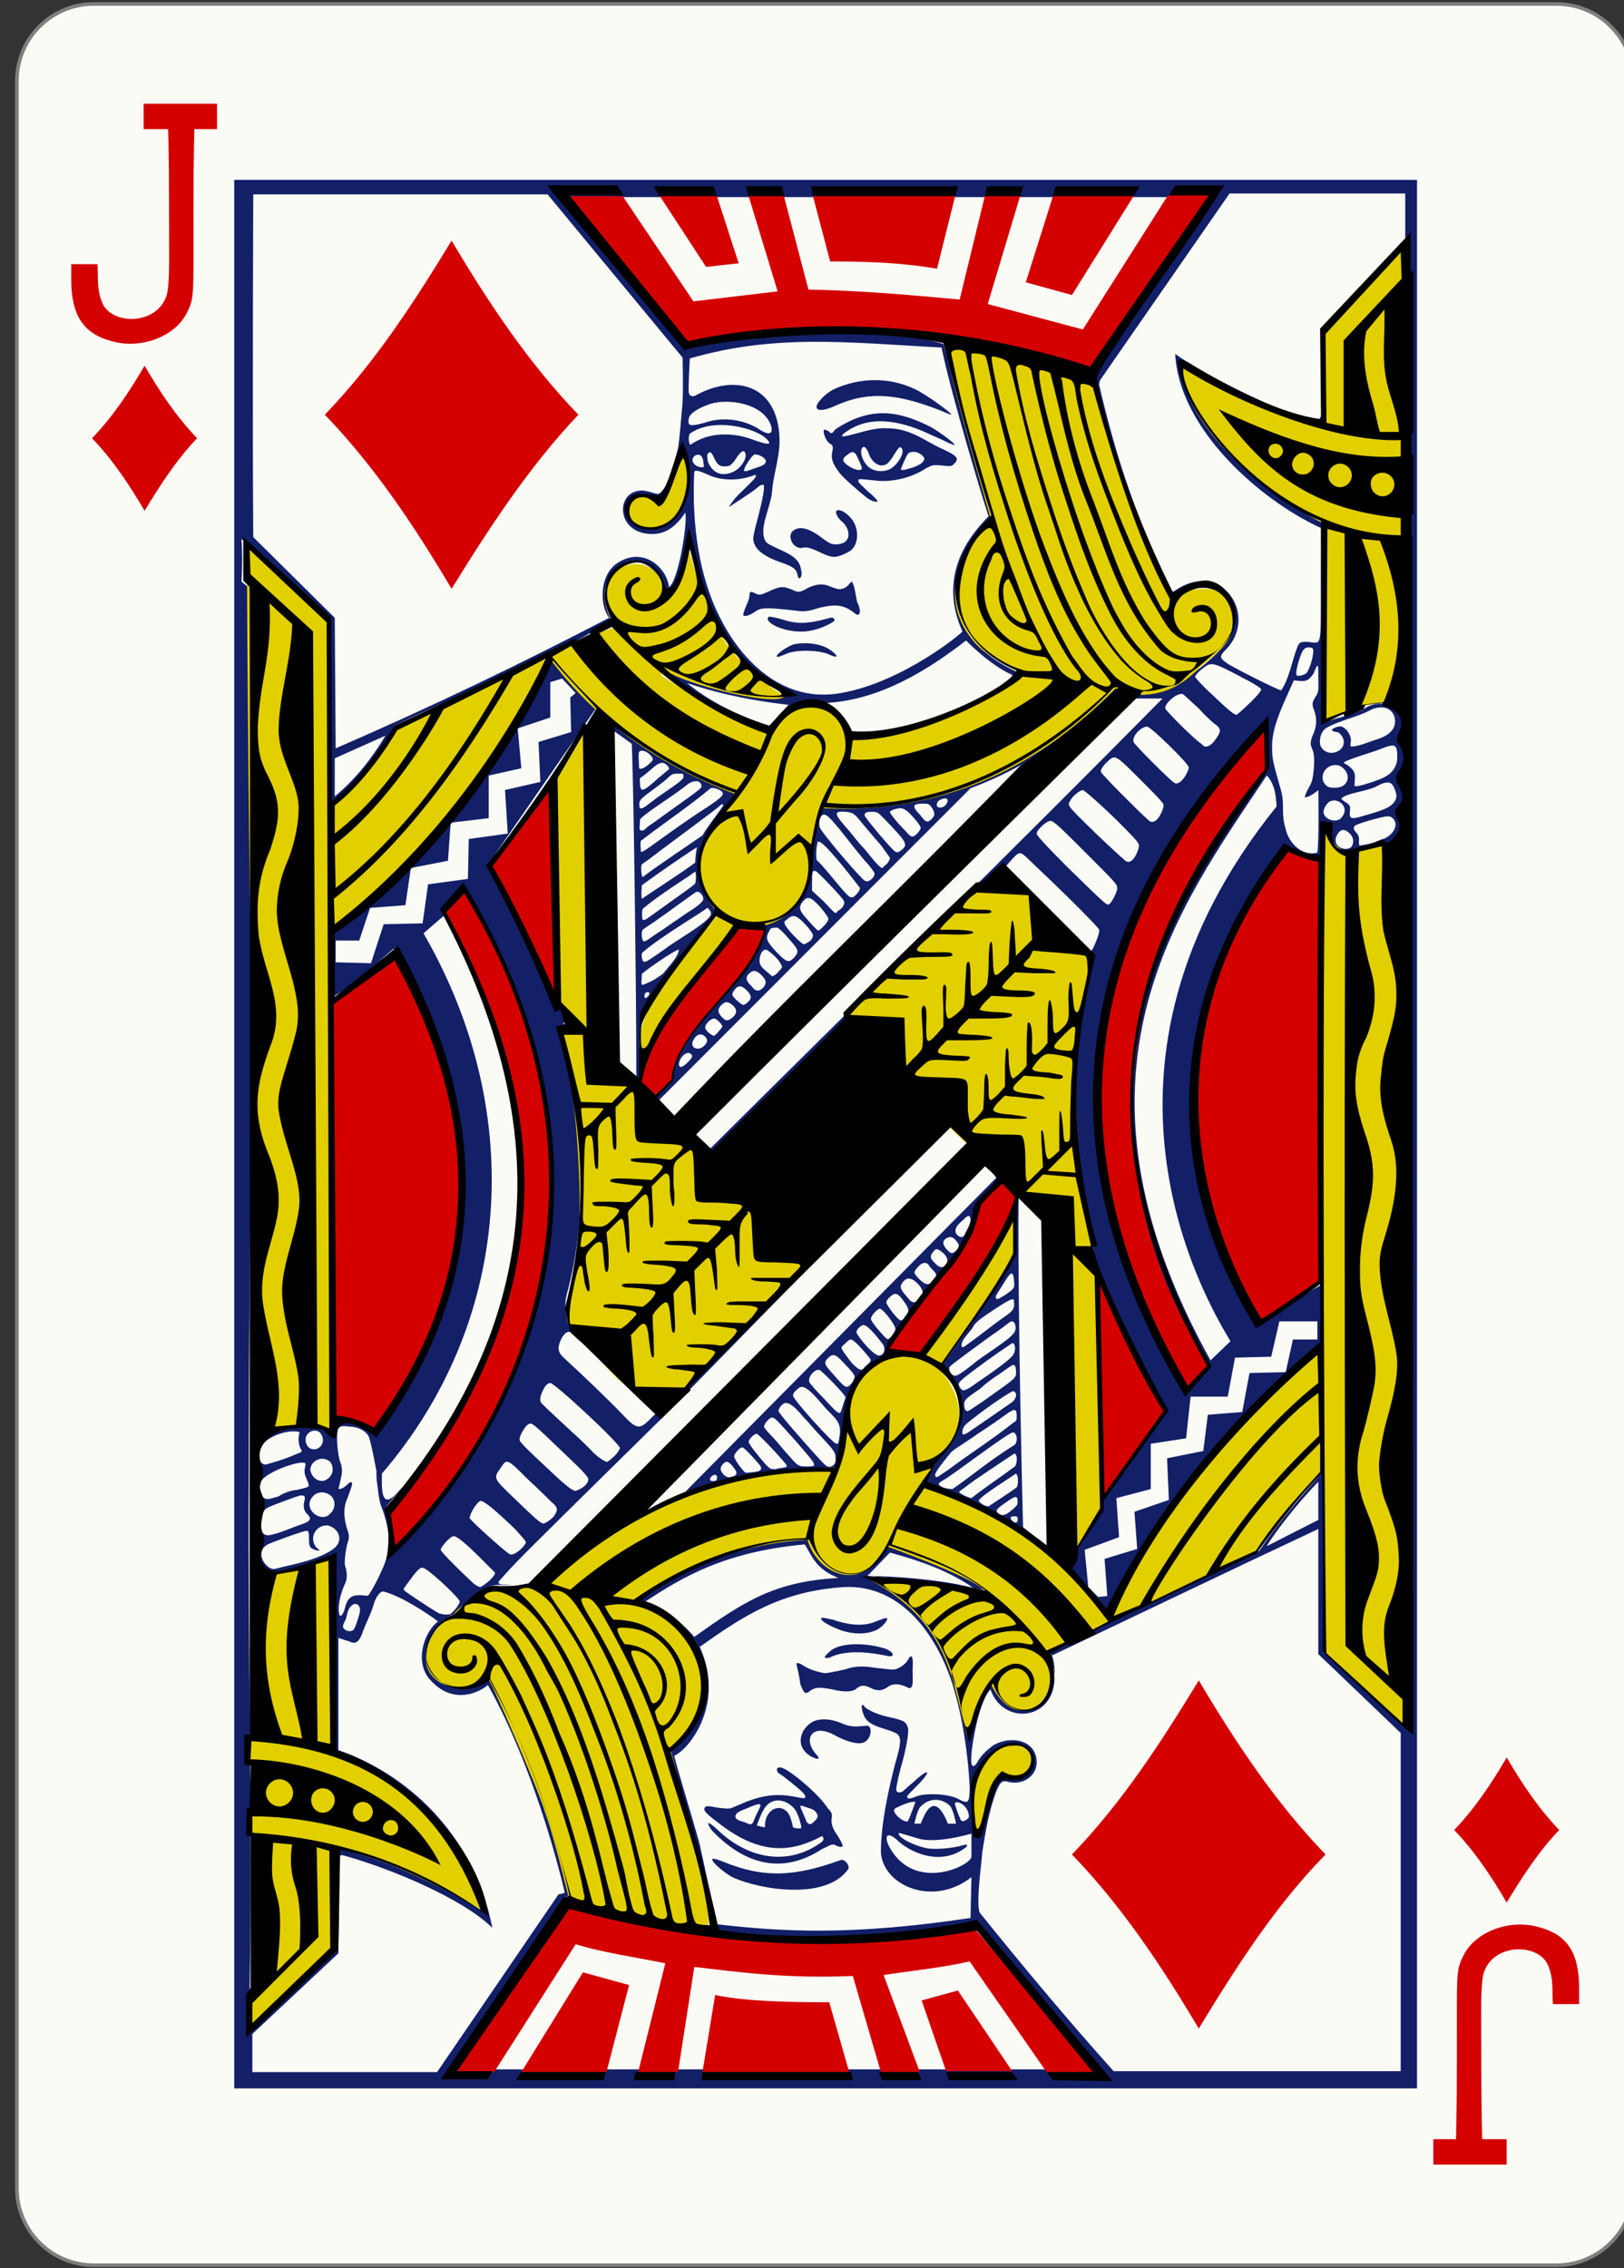 <?xml version="1.0" encoding="utf-8"?>
<!DOCTYPE svg PUBLIC "-//W3C//DTD SVG 1.1//EN" "http://www.w3.org/Graphics/SVG/1.1/DTD/svg11.dtd">
<svg version="1.1"
	 id="svg8043" xmlns:rdf="http://www.w3.org/1999/02/22-rdf-syntax-ns#" xmlns:dc="http://purl.org/dc/elements/1.1/" xmlns:cc="http://creativecommons.org/ns#" xmlns:svg="http://www.w3.org/2000/svg"
	 xmlns="http://www.w3.org/2000/svg" xmlns:xlink="http://www.w3.org/1999/xlink" x="0px" y="0px" width="178.6px" height="249.4px"
	 viewBox="0 0 178.6 249.4" enable-background="new 0 0 178.6 249.4" xml:space="preserve">
<rect x="0" y="0" width="178.6" height="249.4" fill="#333333" stroke="none"/>
<g id="layer1" transform="translate(-1.2628275e-6,-740.551)">
	<g id="g7094" transform="matrix(0.996,0,0,0.997,-3090.923,771.397)">
		<path id="rect7098-3" fill="#FBFBF6" stroke="#7F7F7F" stroke-width="0.4" d="M3113.7-30.5h161.5c4.7,0,8.5,3.8,8.5,8.5v232.4
			c0,4.7-3.8,8.5-8.5,8.5h-161.5c-4.7,0-8.5-3.8-8.5-8.5V-22C3105.2-26.7,3109-30.5,3113.7-30.5z"/>
		<path id="path7130-4" fill="#D40000" d="M3119.3,25.4c-1.7-2.9-3.5-5.6-5.8-8c2.3-2.4,4.1-5.1,5.8-8c1.7,2.9,3.5,5.6,5.8,8
			C3122.8,19.8,3121,22.6,3119.3,25.4z"/>
		<path id="path7134-0" fill="#D40000" d="M3269.7,178.9c-1.7-2.9-3.5-5.6-5.8-8c2.3-2.4,4.1-5.1,5.8-8c1.7,2.9,3.5,5.6,5.8,8
			C3273.2,173.3,3271.4,176.1,3269.7,178.9z"/>
		<path id="path7136-1" fill="#D40000" d="M3153.2,34c-4.1-6.9-8.5-13.5-14-19.2c5.5-5.7,9.8-12.3,14-19.2c4.1,6.9,8.5,13.5,14,19.2
			C3161.8,20.5,3157.4,27.2,3153.2,34z"/>
		<path id="path7154-5" fill="#D40000" d="M3235.7,192.8c-4.1-6.9-8.5-13.5-14-19.2c5.5-5.7,9.8-12.3,14-19.2
			c4.1,6.9,8.5,13.5,14,19.2C3244.2,179.2,3239.9,185.9,3235.7,192.8z"/>
		<path id="path6263-5" fill="#131F67" d="M3129.2,199.4V-11.1h130.6v210.5H3129.2z M3176.2,23.9c-4.7-1.3-4.6,3.4-1.1,3.5
			c3.8,0.3,5.5-6.2,3.6-8.8C3178.7,18.7,3177.1,23.6,3176.2,23.9z M3145.9,50.2l-5.6,2.5l0,4.2C3142.6,55,3144.4,52.7,3145.9,50.2
			L3145.9,50.2z M3184.2,176.1c-1.1-0.6-2.4-1.8-2.2-2c0.1-0.1,0.7,0.1,1.2,0.3c4.4,1.8,7.8,1.7,13-0.2c0.4-0.1,1,0.6,0.8,1
			C3194.6,178.7,3187.2,177.5,3184.2,176.1L3184.2,176.1z M3181.9,170.9c-1-1.5,0.3-0.4,0.8,0.1c3.2,3,7.6,4,11.4,1.2
			c0.2-0.2,0.2-0.4,0.1-0.5c-0.1-0.3-0.1,0-1.7,0.6c-3.6,1.4-6.7,0.2-9.6-2c-1.2-0.9-1.8-1.4-1.8-1.7c0-0.2,0.2-0.4,0.6-0.3
			c0.3,0,1,0.2,1.5,0.2c0.9,0.1,0.8,0,1.8-0.4c2-0.9,3.8-1.3,5.9-0.9c0.5,0.1,1.1,0.2,1.2,0.2c0.5-0.2-0.2-0.8-2-2.2
			c-0.3-0.3-0.8-0.5-0.9-0.7c-0.2-0.4,0-0.5,0.3-0.5c0.7,0,4,2.7,5.1,4.3c0.3,0.5,0.6,0.5,0.6,1.1c-0.1,0.5-0.1,1,0.4,1.8
			c0.4,0.5,0.8,1.4,0.8,1.4c0,0-0.1,0.3-0.5,0.1c-0.2,0-0.3-0.2-0.6-0.2c-0.3,0-0.7,0.3-1.2,0.5
			C3189.5,176,3185.3,174.5,3181.9,170.9L3181.9,170.9z M3191.8,170.7c0.1,0-0.3-1.7-0.8-2.2c-0.9-1-2.3-1.2-3.1-0.2
			c-0.5,0.6-1,2.1-1,2.1s0.7,0.2,0.9,0.2c0-0.4,0-1.3,0.8-1.9c0.4-0.3,1.1-0.3,1.4,0c0.6,0.3,0.8,1.5,0.9,1.9
			C3191.2,170.8,3192,170.7,3191.8,170.7L3191.8,170.7z M3186.3,168.3c-0.6,0.3-1.5,0.5-1.7,0.9c-0.3,0.6,0.6,0.7,1.1,0.9
			c0.6,0.3,0.7,0.2,0.9-0.3c0.1-0.3,0.3-0.7,0.5-1.1C3187.6,167.8,3187.1,168,3186.3,168.3z M3193.3,169.9c0.4-0.4,0.4-0.6,0.1-1
			c-0.1-0.2-0.6-0.4-1-0.5c-0.6-0.2-0.9-0.4-0.5,0.4l0.5,1.2C3192.7,170.4,3192.9,170.3,3193.3,169.9z M3132.6,130.6
			c0.2,0,2.5-0.7,3.3-1.1c0.8-0.3,0.9-0.3,0.6-0.7c-0.1-0.2-0.2-0.6-0.2-1.1l0.1-0.7c-1.4-0.3-3.4,0.5-4.1,1.4
			C3131.7,129,3131.7,130.4,3132.6,130.6L3132.6,130.6z M3132.3,134.1c0.4,0.4,0.5,0.4,1.8,0c0.4-0.3,1.4-0.7,2-0.7
			c1.5-0.4,1.5-0.2,1.1-1.2c-0.2-0.4-0.3-0.8-0.2-1.2c0.1-0.5,0.1-0.6-0.1-0.6c-0.7-0.2-4.1,1-4.7,2
			C3131.7,132.9,3131.8,133.5,3132.3,134.1z M3210.7,167.3c0.1,0.8,0.1,2,0.1,2.6c0,1.3,0.5,1.6,1,0.9c0.5-1.6,0.7-4.2,2-5.6
			c0.9-0.3,2.1,0.2,2.8-0.4c1.5-1.5,0.3-3.2-1.1-3.3C3212.6,161.4,3210.5,165,3210.7,167.3z M3217.8,163.3c0.1,1.6-1.5,2.7-3.1,2.3
			c-0.7-0.2-0.9,0-1.3,0.9c-1,2.6-1.3,5.1-1.6,6.8c-0.1,1.5-0.7,5.5-0.3,6.7c4.6,5.7,9.5,11.6,14.8,17.5h31.7v-37.3l-9.1-8.7l0-13.8
			c-9.8,4.6-19.6,9.3-29.5,14c2.1,6.9-5.1,8.3-6.7,3.7c-1.4,1.3-2.5,8.1-2,8.4c0,0,0.2,0.2,0.5-0.3c0.5-0.9,1.2-1.5,1.9-2
			C3215.2,160.4,3217.7,161.1,3217.8,163.3z M3192.6,162.6c-1.6-1.2-0.7-3.1,0.6-3.7c0.7-0.3,1.8-0.3,3,0.2c1.1,0.5,1.7,0.4,2.8,0.3
			c0.7-0.1,0.6,1.4-0.2,1.8c-0.5,0.3-1.7,0.1-3.2-0.7c-2.6-1.5-3.7,0.4-2.1,2.1C3194.3,163.5,3192.8,162.8,3192.6,162.6z M3140,140
			c1.4-0.9,0.8-2.4-0.5-2.7c-1.7,0-2.1,2-0.9,2.7c0,0.2-0.6,0-0.9-0.2c-0.5-0.4,0-1.9-0.5-1.9c-0.4,0-3.9,1.3-4.3,1.5
			c-1.6,0.9-0.1,2.9,0.8,2.7C3135.6,141.6,3138.2,141.2,3140,140z M3132.1,137.1c0,0.9,0.3,1.3,0.9,1.3c1.2-0.2,2.4-0.8,3.6-1.2
			c0.9-0.3,1.3-0.6,0.6-1.2c-0.2-0.2-0.4-0.6-0.3-1.2c0.2-0.7,0.1-0.8-0.3-0.8c-0.3,0-1,0.3-2.9,1c-1,0.4-1.2,0.5-1.4,1.1
			C3132.2,136.4,3132.1,136.7,3132.1,137.1z M3142.4,148.8c0.2-0.3,0.7-1.8,0.7-2.2c-0.1-0.7-0.6-0.8-1-0.4
			c-0.5,0.5-0.4,1.2-0.7,1.7c-0.1,0.2-0.2,0.4-0.2,0.6C3141.4,149,3142.1,149.1,3142.4,148.8z M3146.5,140.2
			c15.9-16.9,25.7-40.3,8.5-72.5c-1.1-1-2.5,2.3-2.7,2.4l-2.2,1.9c11.6,20.1,9.6,43.1-4.6,59.6l0,1c0,2.3,0.7,2.2,1.7,1.1
			c1-1.1,0.3-0.2-0.1,0.2c-0.4,0.4-0.9,1.1-1.1,1.3C3146.2,136.7,3147,139.3,3146.5,140.2L3146.5,140.2z M3145.4,135.1
			c-0.2-0.5-0.3-1.5-0.4-2.3c-0.1-0.5-0.1-1-0.1-1.5c-0.2-1-0.6-3.3-0.9-3.9c-0.4-0.6-1.2-1-2.2-1c-0.8-0.1-0.9,0-1.1,0.2
			c-0.3,0.5-0.1,2.9,0.2,3.7c0.4,1,0.1,1.6-0.1,2.6c-0.1,0.4-0.1,0.4,0,0.4c0.8-0.1,1.1-1,1.4-0.7c0.1,0.1-0.2,0.9-0.5,1.7
			c-0.4,0.8-0.5,2,0,3.5c0.3,0.8,0.1,1.1,0,1.5c-0.1,0.3-0.3,1.3-0.3,2.3c0.4,1.2,0.2,1.8,0,2.2c-0.5,1.1-0.8,2.5-0.6,3.3
			c0.1,0.4,0.4,0.1,0.6-0.6c0.3-1.2,0.7-1.5,1.7-1.5c0.7,0,0.8,0.2,1-0.1c0.5-0.7,1.8-3.3,1.9-4
			C3146.4,139.3,3146.4,137.7,3145.4,135.1L3145.4,135.1z M3153,147.1c0.4-0.2,1.1-1.1,1.1-1.4c0-0.3-2.7-2.9-3.8-3.6
			c-0.5-0.3-0.7-0.1-1.6,1.1c-0.8,1.1-0.9,1.1-0.7,1.3c0.2,0.2,2.9,2,3.8,2.5C3152.1,147.1,3152.6,147.2,3153,147.1L3153,147.1z
			 M3158,142.5c-0.4-0.3-3.6-3.8-4.5-4c-0.4-0.1-1.5,1.2-1.5,1.5c0,0.2,2,2.2,3.4,3.5c0.4,0.4,0.8,0.6,1,0.6
			C3156.8,143.9,3158,143,3158,142.5z M3161.4,139.2c0-0.2-0.4-0.6-1.2-1.5c-2.2-2.1-3.4-3.1-3.8-3.1c-0.4,0.1-1.2,1.4-1.2,1.9
			c0.1,0.3,3.8,3.6,4.3,3.9C3160,140.9,3161.3,139.6,3161.4,139.2z M3164.8,135.7c0.1-0.3-0.1-0.6-0.6-1c-0.3-0.3-1.5-1.5-2.6-2.5
			c-2.3-2.3-2.3-2.3-3-1.2c-0.8,1.1-0.8,1.1,1.5,3.3c2.4,2.3,2.9,2.8,3.3,2.8C3164,136.8,3164.6,136.4,3164.8,135.7z M3139.2,133.7
			c-0.4-0.1-0.8,0-1.1,0.2c-1.7,1.4,0.7,3.3,1.7,2.1C3140.5,135.4,3140.5,134,3139.2,133.7L3139.2,133.7z M3168.3,132.2
			c0-0.2-0.5-0.8-2.2-2.4c-4.2-4-4-3.9-4.5-3.6c-0.3,0.2-0.9,1.2-0.9,1.6c0,0.3,0.4,0.7,3.5,3.6c1.8,1.7,2.4,2.1,2.7,2.1
			C3167.5,133.3,3168.3,132.8,3168.3,132.2L3168.3,132.2z M3139.3,132.3c0.8-0.4,1-1.3,0.5-2c-0.9-0.8-2.2-0.1-2.2,0.9
			C3137.8,132.2,3138.7,132.6,3139.3,132.3z M3171.8,128.8c0-0.5-7.2-7.2-7.7-7.2c-0.3,0-0.6,0.3-0.9,1c-0.3,0.7-0.3,1.1,0.1,1.4
			c0.5,0.5,1.9,1.8,3.2,3c0.8,0.7,1.7,1.6,2,1.9c0.7,0.8,1.6,1.4,1.9,1.4C3170.8,130,3171.4,129.6,3171.8,128.8z M3139,127.9
			c0-0.3-0.1-0.5-0.3-0.8c-0.5-0.5-1.4-0.2-1.6,0.5C3136.9,129.3,3138.9,129.3,3139,127.9z M3144.3,75.3l1.4-4.3l4.3-0.1l0.6-4.3
			l4.4-0.6l0.1-4.4l4.3-0.6l-0.3-4.8l3.9-0.9l-0.2-4.4l3.6-1.1l-0.1-3.8l0.6-0.5l-1.5-1.6l-1.3,0.4l0,3.9l-3.6,1.2l0.4,4.4l-3.6,0.8
			l0,4.7l-4.2,0.5l-0.3,4.2l-4.1,0.8l-0.6,4.1l-3.9,0.3l-1.2,3.6l-2.6,0v2.4L3144.3,75.3z M3191.3,152.7c-0.1-0.3,0.2-0.3,0.8,0.1
			c0.6,0.4,1.6,0.7,2.3,0.8c0.3,0,1.3-0.2,2.2-0.4c1.1-0.4,2.1-0.4,3.3-0.2c0.9,0.1,1.7,0.2,1.9,0.2c0.6,0.1,1.6-0.6,1.8-1.1
			c0.7-1.2,0.5,1,0.5,1.2c0,1.1,0.2,2.4-0.7,1.8c-0.5-0.2-1.3-0.5-2,0c-0.7,0.5-1.2,0.5-2,0.1c-0.6-0.3-1-0.3-1.5,0.1
			c-0.5,0.5-1.9,0.3-2.6,0.1c-1.2-0.2-1.9-0.4-2.7,0.3c-0.4,0.2-0.5,0.1-0.9-0.9C3191.6,153.8,3191.3,152.8,3191.3,152.7
			L3191.3,152.7z M3194.4,151.9c-0.1-0.1,0.6-0.8,1-1c1.3-0.7,3.8-0.6,5.7,0c1,0.4,1.1,1,0.2,0.8c-1.9-0.4-4.3-0.7-6.2,0.1
			C3194.9,152,3194.4,151.9,3194.4,151.9L3194.4,151.9z M3196,148.8c-1.3-0.5-2-1-2-1.2c0-0.2,0.3-0.1,1.3,0.1
			c1.4,0.5,3.1,0.8,4.5,0.3c1-0.4,1.5-0.6,1.5-0.4c0,0.2-0.4,0.8-1.1,1.2C3198.8,149.5,3197,149.2,3196,148.8L3196,148.8z
			 M3224.6,145.2l1-0.1l-0.3-4.1l3.6-1.1l-0.3-4.1l3.8-1.3l-0.2-4.6l4-0.8l0.5-4l3.8-0.3l0.8-4.3l4-0.1l0.8-3.6l2.7,0l0-2l-4.2,0
			l-0.9,3.9l-4,0.1l-0.8,4.3l-4.1,0l-0.5,4.6l-3.9,0.6v5l-3.8,1l0.3,4.3l-3.8,1.4l0.4,4.1L3224.6,145.2z M3249.7,49.4
			c-0.5,0.4-0.7,1.1-0.6,1.8c0.5,1.4,2.4,1,2.6-0.1c0.1-0.4-0.2-1.1-0.7-1.3c-0.1,0-0.4,0-0.6-0.2c-0.1-0.1,0.6-0.5,1.1-0.4
			c0.5,0.2,1,0.9,1,1.5c0,0.2-0.1,0.6,0,0.7c0.9,0,1.9-0.5,2.9-0.8c1.6-0.5,2.2-1.4,1.9-2.5c-0.3-0.9-1.2-1.3-2.5-0.8
			C3253.2,48.2,3251.2,48.5,3249.7,49.4z M3180,149.6c5.5-3.9,8.8-6.1,15.9-6.5c-2.5-1-2.9-2.4-3.7-3.7c-8.8,0.8-13.5,3.6-17.6,6.3
			C3176.3,146.5,3178.1,147.4,3180,149.6z M3210.8,144.2c-2.7-1.9-5.9-3-9.2-3.9l-2.5,2.6C3198.9,142.8,3206.4,143,3210.8,144.2z
			 M3236.6,119.3c-17.3-26.6-5.7-50,6.4-64.9c0.4-0.5,0.5-0.5,0.4-0.9c-0.1-0.5-0.3-3.1-0.2-4.6c-22.2,22.1-22.8,50.8-8.9,73.6
			C3235.3,121.5,3237.3,120.3,3236.6,119.3L3236.6,119.3z M3239.2,117c-2.8-4.7-18-30.4,5.1-59c0,0-0.1-1.5-0.3-2
			c-0.3-1-0.8-1.4-0.8-1.4c-9.7,14.6-23.8,32.8-6.2,64.5L3239.2,117z M3225.9,68.7c0.3-0.3,0.8-1.3,0.8-1.7c0-0.4-0.3-0.7-2.9-3.3
			c-3.5-3.5-4.1-4.1-4.5-4.1c-0.4,0-1.5,1-1.5,1.4c0,0.2,1,1.3,3.4,3.7C3225.8,69.2,3225.6,69,3225.9,68.7L3225.9,68.7z
			 M3229.1,62.3c0-0.2-0.3-0.6-1.1-1.4c-2-2.1-4.9-4.7-5.1-4.7c-0.3,0-1.2,0.7-1.4,1.2c-0.2,0.3-0.2,0.4,0,0.7
			c0.4,0.6,4.8,4.8,6.1,5.9C3228.4,64.6,3229.1,62.8,3229.1,62.3L3229.1,62.3z M3230.9,59.6c0.4-0.2,1-1.4,0.9-1.8
			c0-0.2-1.2-1.4-2.5-2.7c-2.7-2.7-2.8-2.8-3.5-2.2c-0.6,0.5-1,1.1-0.9,1.3c0.1,0.3,4.1,4.3,4.9,5
			C3230.4,59.8,3230.5,59.8,3230.9,59.6z M3251.3,59.4c1.3-1.2-0.2-2.5-1.2-1.9c-0.4,0.3-0.7,0.9-0.6,1.3
			C3249.7,59.4,3250.6,59.8,3251.3,59.4z M3253.7,59.1c2.1-0.6,3.1-0.9,3.6-1.6c0.3-0.5,0.3-0.7,0-1.5c-0.3-0.7-0.7-0.9-2-0.2
			c-0.9,0.5-3,0.7-3.7,1.2c-0.3,0.2-0.1,0.2,0.1,0.4c0.5,0.3,0.8,0.5,0.7,1C3252.3,59.3,3252.4,59.5,3253.7,59.1L3253.7,59.1z
			 M3251.5,55.8c1-0.5,0.8-1.8-0.3-2.3c-1.5-0.4-2.5,1.4-1.3,2.3C3250.2,56,3251.1,56,3251.5,55.8z M3254.9,55.3
			c1.5-0.5,2.1-0.9,2.5-1.7c0.3-0.7,0.2-0.9,0.2-1.6c-0.1-1-0.6-0.8-1.9-0.3c-0.7,0.3-3.9,1.2-4,1.5c1.6,0.9,1.2,1.4,1.2,2.5
			C3252.9,55.9,3253.7,55.7,3254.9,55.3L3254.9,55.3z M3234.6,53.7c0-0.4-4.2-4.5-4.6-4.5c-0.7,0-1.7,1.1-1.5,1.7
			c0.1,0.3,4,4.2,4.5,4.5C3233.6,55.8,3234.5,54.4,3234.6,53.7z M3237,51.2c0.2-0.1,0.5-0.5,0.7-0.8c0.5-0.7,0.4-1-0.1-1.4
			c-0.2-0.1-1.1-0.9-1.9-1.8c-0.9-0.8-1.7-1.6-1.8-1.6c-0.7-0.1-2,1.1-1.9,1.6c0.1,0.3,3.3,3.5,4,3.9
			C3236.3,51.5,3236.6,51.5,3237,51.2z M3242.6,45.1c0-0.1-0.7-0.6-1.9-1.2c-3.6-1.9-3.6-1.9-4.7-1c-0.4,0.3-0.7,0.7-0.7,0.8
			c0,0.1,0.8,1,1.8,1.9c2,1.9,2.5,2.3,2.8,2.3C3240.5,47.4,3242.5,45.6,3242.6,45.1z M3247.6,43.3c0.4-0.5,0.9-2.3,0.7-2.7
			c-0.2-0.2-0.8-0.2-1,0.1c-0.3,0.2-1,2.5-0.8,2.8C3246.5,43.7,3247.2,43.6,3247.6,43.3L3247.6,43.3z M3208.8,120.8
			c0.3,0,1-0.5,2-1.3c1-0.9,4.3-2.8,4.6-3.6c0.2-0.4,0-1.1-0.3-1.1c-0.3,0-0.3,0.2-2.5,1.7c-1.5,1.1-4,2.9-4.4,3.3
			C3208,120.2,3208.4,120.8,3208.8,120.8z M3208.5,133.3c2.2-1.5,4-3.1,6.9-4.9c0.2-0.3,0.3-0.7,0.1-1.1c-0.2-0.4-0.4-0.3-1.3,0.3
			c-2.1,1.4-4.3,3.1-6.2,4.4c-0.6,0.4-1.1,0.6-1,0.8C3207.3,133.2,3208.2,133.3,3208.5,133.3z M3210.6,134.3
			c1.5-1.2,3.2-2.3,4.8-3.5c0.2-0.2,0.3-1,0.1-1.3c-0.2-0.2,0-0.2-0.5,0.1c-0.6,0.4-4.4,2.9-5.1,3.5c-0.4,0.3-0.8,0.5-0.6,0.6
			C3209.7,134,3210.2,134.2,3210.6,134.3L3210.6,134.3z M3212.5,135.2c0.3-0.2,2.9-1.9,3.1-2.1c0.2-0.3,0.2-1.4-0.1-1.5
			c-0.7,0.5-4.1,2.6-4.1,3C3211.7,135,3212.2,135.2,3212.5,135.2L3212.5,135.2z M3215.2,135.5c0.4-0.4,0.5-0.4,0.5-0.8
			c0-0.7-0.2-0.7-1.2,0c-0.7,0.5-1.2,0.8-1.1,1.1C3214,136.6,3214.7,135.9,3215.2,135.5L3215.2,135.5z M3215.5,137
			c0.2-0.1,0.2-0.2,0.2-0.4c0-0.3-0.1-0.3-0.4-0.3C3214.5,136.3,3215.2,137,3215.5,137z M3205.4,132.8c0.4-1.3,0.9-2.3,1.8-3.2
			c3.5-3.1,2.4-6.9,0.2-10c2.9-4,5.7-8.2,8.1-12.1l0-6.3l0.3,0c-0.1,13.8,0.5,36.3,0.5,36.3l2.8,2.2l-0.4,0.2
			C3219.3,139.8,3210.6,134.4,3205.4,132.8L3205.4,132.8z M3208,131.2c2.4-1.8,4.8-3.3,7.2-5.2c0.3-0.2,0.4-0.2,0.4-0.7
			c0-0.9-0.2-0.9-1.1-0.3c-0.4,0.3-1.8,1.3-3.2,2.2c-1.4,1-2.8,1.8-3,2.1c-1.3,1.6-1.8,2.3-1.7,2.5
			C3206.7,132.2,3206.9,131.9,3208,131.2z M3210.6,126.8c1.2-0.8,4.2-2.9,4.5-3.1c0.5-0.4,0.6-1.1,0.1-1.2c-0.2,0-2.5,1.5-4.4,3
			c-0.9,0.7-1.2,0.9-1.2,1.6C3209.6,127.4,3209.9,127.3,3210.6,126.8z M3211.9,123.6c3.8-2.7,3.7-2.5,3.6-3.5c0-0.3-0.1-0.5-0.3-0.5
			c-0.1,0-0.8,0.5-1.5,1c-0.8,0.5-1.7,1.2-2.1,1.6c-1.3,0.9-1.8,1.2-1.8,1.7c0,0.5,0.1,0.8,0.4,0.8
			C3210.3,124.7,3211,124.2,3211.9,123.6z M3211.3,121.5c1.8-1.2,3.7-2.6,3.9-3c0.3-0.4,0.3-1.3-0.1-1.3c-1.8,1.2-3.9,2.7-5.4,3.9
			c-0.2,0.2-0.4,0.3-0.5,0.6c0,0.3,0.3,0.7,0.5,0.7C3210,122.4,3210.5,122.1,3211.3,121.5z M3210.2,117.3c1.3-0.9,2.6-2,3.9-2.9
			c1-0.7,1.3-0.9,1.2-1.8c0-0.5-0.5-0.2-2.2,0.9c-1.2,0.8-1.8,1.2-2.2,1.7c-0.3,0.7-1.3,1.4-1.4,2.2
			C3209.5,117.8,3209.7,117.7,3210.2,117.3L3210.2,117.3z M3214.3,111.9c1-0.7,1.1-0.7,1-1.6c-0.1-1.1-0.3-1.1-1.2,0.4
			c-0.6,1-0.9,1.3-0.8,1.5C3213.4,112.5,3213.6,112.3,3214.3,111.9z M3210.5,103.5c-0.1-0.5-0.3-0.4-0.8,0.1c-1,0.8-1.1,1.4-0.5,1.8
			c0.3,0.2,0.6,0.1,0.7-0.3C3210.4,104.2,3210.5,103.9,3210.5,103.5z M3205.2,111.5c-0.1-0.5-0.7-1.1-1.1-1.3
			c-0.4-0.2-0.7-0.2-1.1,0.3c-0.4,0.5-0.2,0.8,0.4,1.5c0.4,0.5,0.6,0.7,0.9,0.7C3204.7,112.5,3205.3,112,3205.2,111.5L3205.2,111.5z
			 M3184.6,131.3c-0.3-0.5-0.8-1.1-1.1-1c-0.3,0.1-0.6,0.5-0.6,0.8c0.1,0.5,0.6,0.9,0.9,0.9C3184.4,131.9,3184.8,131.8,3184.6,131.3
			z M3187.1,130.5c-0.5-0.6-1.6-1.8-1.8-1.8c-0.3,0-0.9,0.7-0.9,1c0,0.3,1,1.7,1.3,1.8C3186.5,131.4,3188,131.5,3187.1,130.5z
			 M3190.2,130.7c-0.1-0.3-3.1-3.5-3.3-3.5c-0.3,0-0.9,0.6-0.9,0.9c0,0.2,1,1.5,1.9,2.5c0.5,0.5,0.5,0.5,1.1,0.5
			C3189.5,130.9,3190.3,131,3190.2,130.7z M3195.6,129.9c0-0.7-0.3-1-1.7-2.5c-0.5-0.5-1.3-1.5-1.9-2.1c-1-1.2-1.5-1.5-1.9-1.5
			c-0.3,0-0.8,0.5-0.8,0.9c0,0.2,2.5,3.1,4.8,5.6c0.5,0.5,0.7,0.7,1.2,0.4C3195.6,130.5,3195.6,130.2,3195.6,129.9L3195.6,129.9z
			 M3191.6,122.1c-0.5,0.4-0.7,0.6-0.7,0.9c0,0.4,4.4,5.3,4.8,5.3c0.2,0,0.2,0,0.3-0.6c0.3-1.6-0.2-2-1.3-3.1
			C3194,123.9,3192.4,121.6,3191.6,122.1L3191.6,122.1z M3199.4,118.9c-1.2-1.5-1.9-2.1-2.1-2.1c-0.2,0-0.4,0.2-0.7,0.5
			c-0.5,0.4-0.4,0.4-0.1,0.9c0.2,0.3,0.6,0.8,0.9,1.2c0.7,0.7,1,0.9,1.3,0.6C3198.9,119.6,3199.7,119.3,3199.4,118.9z M3198.7,115.2
			c-0.3,0-0.8,0.5-0.8,0.8c0,0.2,1,1.5,1.7,2.1c0.6,0.5,0.8,0.6,1.2,0.3c0.3-0.4,0.2-0.8,0-1.1
			C3200.4,116.8,3199.3,115.3,3198.7,115.2L3198.7,115.2z M3202.2,115.6c0-0.4-1.3-2.1-1.7-2.2c-0.3,0-1,0.8-1,1.1
			c0,0.2,0.3,0.6,0.7,1.1c0.9,1,1.1,1.3,1.3,1.1C3201.8,116.5,3202.2,116,3202.2,115.6z M3203.6,113.8c0.1-0.4-0.1-0.7-0.6-1.4
			c-0.6-0.8-0.9-0.8-1.5-0.2c-0.2,0.2-0.3,0.4-0.3,0.5c0,0.3,1.3,2,1.6,2C3203.2,114.6,3203.4,114.2,3203.6,113.8z M3201.3,117.9
			c-0.1,0.5-0.3,0.9-0.9,1.1c-4,2.9-3.9,7.6-4.7,11.9c-6.5-0.1-16.8,2.6-16.7,2.7l34.5-34.8c0,0,0.4,0.1,0.2,0.4
			c-2.8,2-2.6,5.9-4.5,7.9C3206.1,110.9,3203.3,114.1,3201.3,117.9L3201.3,117.9z M3182.5,132.1c0.1-0.4-0.3-0.5-0.6-0.2
			c-0.3,0.3-0.2,0.6,0.3,0.5C3182.4,132.4,3182.5,132.3,3182.5,132.1z M3193.2,130.7c0.1-0.3-0.2-0.6-2-2.7
			c-1.9-2.1-2.3-2.6-2.6-2.6c-0.3,0-0.9,0.7-0.9,1c0,0.1,0.3,0.5,0.7,0.9c0.4,0.4,1,1.1,1.5,1.7c0.8,0.9,1.2,1.4,1.5,1.6
			c0.3,0.2,0.5,0.2,1,0.2C3193,130.8,3193.1,130.8,3193.2,130.7z M3196.4,124.1c0.1-0.4,0.3-0.8,0.3-0.9c0-0.3-2.4-2.7-2.8-3
			c-0.5-0.3-1.4,0.7-1.2,1.3c0.1,0.2,0.8,1,1.6,1.8c1,1.1,1.5,1.6,1.7,1.6C3196.2,124.9,3196.2,124.7,3196.4,124.1L3196.4,124.1z
			 M3197.4,121.6c0.2-0.3,0.3-0.6,0.3-0.7c0-0.2-0.4-0.7-1-1.3c-1.1-1.2-1.3-1.3-1.9-0.8c-0.6,0.6-0.4,0.8,0.6,1.9
			C3196.7,122.2,3196.8,122.3,3197.4,121.6z M3206.4,110.3c0.4-0.5,0.4-0.7,0-1.1c-0.2-0.2-0.4-0.4-0.5-0.6
			c-0.3-0.4-0.8-0.3-1.2,0.2c-0.2,0.2-0.4,0.5-0.4,0.6c0,0.1,0.2,0.4,0.5,0.7C3205.5,110.8,3205.9,110.9,3206.4,110.3L3206.4,110.3z
			 M3207.8,108.5c0.3-0.4,0.1-0.9-0.4-1.3c-0.5-0.4-0.7-0.5-1-0.1c-0.4,0.5-0.4,0.7,0.1,1.2C3207,108.9,3207.5,109,3207.8,108.5z
			 M3208.9,107c0.4-0.4,0.4-0.7,0-1.1c-0.3-0.4-0.6-0.5-1-0.3c-0.6,0.3-0.5,0.8,0.1,1.4C3208.3,107.3,3208.5,107.4,3208.9,107z
			 M3182.5,181.3c7.1,0.8,14.7,1.3,28-0.7l0.1-4.5c-4.2,3.3-9.7,1-10-2.7c0-3.3,0.9-7.2,1.6-9.9c0.6-2,0.7-2.8,0.2-3.2
			c-1.2-0.7-3.2-0.7-3.7-2.1c-0.3-0.7-0.3-1.5,0.1-0.9c0.2,0.3,1.5,0.9,2.5,1.1c1.8,0.4,2.1,0.5,2.3,1.3c0.1,0.5-0.2,2.1-0.6,3.6
			c-0.3,1-0.7,2.7-0.7,3.1c0,0.4,0.3,0.4,0.6,0.3c0.1,0,0.8-0.7,1.2-1c1.7-1.6,2.2-1.5,0.8,0c-0.6,0.6-1.4,1.4-1.4,1.5
			c0,0.3,0.3,0.3,1,0c1-0.4,3.4-0.3,4.5,0.2c1.3,0.7,1.4,0.6,1.4-1.4c-0.2-3.8-0.9-8.3-2.1-11.8c-1.9-5.4-5.8-10.3-11.6-10.1
			c-7.1,0.4-11.3,3.2-16.1,6.6c2.9,6.4-1.3,11.4-2.8,12c-0.1,0.1,1.9,6.5,2.8,9.8C3181.2,175.2,3182.5,181.3,3182.5,181.3
			L3182.5,181.3z M3212.5,26c-0.2-0.4-4.1-13.2-5.2-18.6c-10.6-0.6-18.5-1.5-27.8,1.2c0,0-0.2,3.6-0.1,3.8c0.1,0.4,0.4,0.4,0.7,0.3
			c4.3-2.4,9-1.3,9.3,4.5c0.1,2.2-0.6,3.8-0.8,5.9c-0.1,1.9-1.6,4.3-0.7,5.7c0.1,0.2,0.7,0.5,1.6,0.9c1.6,0.7,2.2,1.3,2.3,2.3
			c0.2,0.7-0.3,1.2-0.4,0.5c-0.1-0.5-0.2-0.9-2.1-1.5c-1.9-0.7-2.4-1.4-2.6-1.8c-0.3-0.6-0.2-0.9,0-1.8c0.5-1.9,1-3.8,1-4.7
			c0-0.3-0.4-0.2-0.8,0.2c-0.6,0.5-3.1,2.1-3.1,2.1c0,0,0.4-0.7,1.1-1.4c0.8-0.8,1.9-1.8,1.9-2c0-0.3-0.1-0.1-0.9,0.1
			c-1.4,0.4-3.1,0.3-4.2-0.2c-0.9-0.4-1.6-0.7-1.7-0.4c-0.3,5.7,0.5,11.6,2.9,16.2c2.1,4.2,6.6,9.4,13.3,8.2
			c6.9-1.2,13.6-6.8,13.4-6.8C3207,32.9,3209.9,28.6,3212.5,26L3212.5,26z M3157.7,181.7c-3.1-3.1-10.8-6.4-16.1-7.9
			c-0.4-0.1-0.8-0.3-0.8,0.2l-0.1,10.5l-9.5,8.9v4.2h20.4l13.4-19.6c0,0,0.6-0.1,0.7-0.2c-2.5-10.4-6.1-18.7-8.5-22.9
			c0,0.1-3.4,2.8-6.4-0.6c-1.7-1.9-0.7-5.2,0.9-6.4c-1.3-1-4.1-2.8-6-3.3c-0.4-0.1-0.9,0.7-1.1,1.4c-0.3,1.1-0.9,2.1-1.3,3.3
			c-0.4,1-0.8,1.1-1.4,0.8c-1-0.3-1.2-0.4-1.2-0.4l0,12.4C3148,164.6,3155.6,171.1,3157.7,181.7L3157.7,181.7z M3188.2,49.2l2.2-2.4
			c-3.4-0.4-7-1-11.2-2.4C3182,46.7,3185.1,48,3188.2,49.2z M3176.2,42.6c3.8,1.3,8.7,4.3,14.7,3.1c-5.5-2.2-9.7-7.3-11.5-17.7
			c-0.4,2-1.2,6.2-2.5,6.7c-1.8-6.9-9-2.9-6.1,2.7c-7.3,5-16,7.8-23.9,11.7c0,0-1.2,3.7-7.1,8.7c-1.1-5.9,0.2-14.6-0.5-20.5
			l-9.3-8.8c0.1,1.7,0.1,2.7,0,4.7c0.3,0.3,0.6,0.5,1,0.7c0.6,33.9-0.2,67.4-0.2,98.2c-0.1,18.9,0.4,38.5,0.1,56.3l-0.3,0.6l0,4.3
			l9.5-9.1c0,0-0.4-6.4,0.1-11.3c6,1.2,11.6,4,16.6,7.1c0.6,0.2-3.1-12.3-16.6-17.9c0,0,0-3.9,0-12.4c0-8.2-0.1-9.1-0.3-9.2
			c-0.5,0.6-7.4,2.9-7.8,2.5c0.2,0.1-1.9-14.5-0.1-16.7l6.6,0.1c1.9,1.5,1.1-0.3,2.2-0.6c0.7-0.2,3.7,1,3.7,1
			c12.6-14.9,11.3-39.3,2.3-53.1c-2.3,1.9-4.8,4.4-7.1,5.5c0-0.1,0-7.6,0-7.6c12-7.7,25.1-30.1,24.3-30.2c0,0,3.7,3.6,5.2,5.7
			l-11.9,17.2c2.7,5.5,5.5,10.4,7.3,15.3c0.2,0.7,1,0.6,1.2,1.3c0.2,0.6-0.6,1.4-0.5,2c2.5,9.6,3.1,19.8,0.6,29
			c-0.5,2.1,0.4,3.8,1.7,5.3c0.1,0.1-1.2-1.1-1.3-1.2c-0.4-0.3-1.2,0.7-1.3,1.8c0.1,0.7,0.5,0.9,1,1.4c0.9,0.8,4.6,4.3,6.2,6
			c1.4,1.5,1.8,1.5,2.8,0.5c0.3-0.3,0.6-0.6,0.8-0.8c0,0.1,0.4-0.3,0.5-0.4l21.4-20.9c2.5-2.4-21.4,22-21.4,22s-11.6,11.4-14.4,14.2
			c-2.9,2.9-3.3,3.5-3.5,3.7c-0.2,0.4,0.9,0.4,1.5,0.3c0,0-0.4,0.1-0.9,0.1c-3-0.4-4,2.7-5.9,3.3c-5,3.6-1.6,9.3,3.2,7.4l1.2-0.6
			c2.9,5.4,7.1,15.3,9.1,23.9l-0.8,0.4l-12.7,19h71.9c-5.2-5.1-9.6-11.5-14-16.2c-7.2,2.1-28.9,1.7-28.5,0.8c0,0-3.3-13.3-5.1-19.8
			c5.9-5.1,5.3-13-3.3-16.6c6.2-4.9,12.5-6.6,18.6-7c2,5,6.6,5.4,8.9,0.7c0-0.1,8.3,2.5,11.3,5.3c-4.5-0.5-9-1.4-13.5-1.6
			c4,1.6,8,5.7,9.3,10.4c0.6,1.7,1.6,7.2,1.9,7.2c0,0,1.5-6.4,2.7-6c3,6.2,8.1,1.5,6-3.4c7.6-3.6,16.1-7.7,23.1-11
			c2-3.1,7-8.9,7.4-8.9c0,0,9.2-52.8,9.2-70.4c-0.3-21.2,0.4-44.8-0.5-64.7v-5.7h-19.4L3224.8,11c0,0-0.1,0.3-0.1,0.5
			c1.9,8.2,4.3,15.3,8.1,22.9c5.3-4,9.7,2.6,5.8,6.4c-0.7,0.7-0.5,0.9,0.2,1.4c0.7,0.5,5.7,3,6,3c0.9-1.3,1.2-3.3,1.8-4.8
			c0.2-0.6,0.6-0.6,1.5-0.5c1.1,0.1,1.1,0.6,1.1-6.5l0-6.1c-6.8-3.1-15.7-11-16.1-19.2c3.9,2.8,12.9,7,15.3,7.3
			c1.1,0.3,0.9-1.5,0.9-2.3c0.3,0.2,0.4,3,0.4,3c-4-1.2-6-1-15.9-6.7c1.7,8.1,9.8,14.5,15.7,17.4c0,0,0.2,3.8,0.2,8.1
			c0,13.1,0.1,13.7,0.1,13.7c0,0,3.2-0.8,4.1-1.3c1.6-1.3,4.2-0.3,4.5,0.6c0.5,5,0,9.5-0.1,14.3c-2.7,0.2-4.2,0.8-5.6,0.8
			c-0.9-0.1-1.4-0.1-1.9-0.6c-1.3-2.8-1.2-1-1.4,1.1c-0.1,0.6-3.4-0.5-3.7-0.7c-14.1,16.3-12.9,35-3.3,52.4c1.6-1.1,4.3-3.1,7-4.5
			c0.1,2.2,0.1,6.8,0.1,6.8c-11.1,8.1-24.3,29.6-23.9,29.7l-4.5-5.4c0,0,2.8-4.5,3.8-5.7c0.1-0.1,0.2-1.5,0.2-1.5l6.9-9.9
			c-2.9-6.6-6.9-11.7-8-18.2c-4.6-20.7,0.4-31,0-31.8c0,0-0.1-0.4-0.2-0.5c-0.2-0.1,0-0.2,0.2-0.5c0.3-0.6,0.8-1.8,0.7-2.1
			c-0.1-0.3-3.8-4-7-7c-1.7-1.6-1.6-1.8-2.5-0.9c-0.3,0.3-1.1,1.3-1.1,1.3c-11.5,10.7-20.6,20.4-32.2,31.7l-0.6-0.5
			c16.8-16.7,33.8-33.3,50.4-50.1l-2.9,0c0.1-0.2,0.2-0.4,0.4-0.5c1.6,0,3.2-0.5,4.3-1.1c2.4-1.8,5.8-4.1,6-6.5
			c-0.2-4.5-3.9-5.1-6.7-2.9c-3.8-6.8-6.8-15-8.4-22.7c-0.1-0.4-0.6-1-0.7-1.5c0.8-2.5,13.7-20.1,13.7-20.1h-72.3l13.8,16.4
			c0-0.7,19.6-3,28.6-0.2l5.5,19.4c-5,4.8-6.4,12.7,2.7,16.8c0.2,0.4-0.9,1-0.9,1c0.1-0.2,0.4-0.5,0.3-0.7c-2.5-1.1-5.1-3.8-5.1-3.8
			c-5.5,4.3-10.6,6.7-15.7,6.9c0,0,2.7,1.8,3.2,3.8c0,0-0.2,0-0.3-0.1c-0.5-0.7-1.8-2.8-2.9-3.5c-1.8-0.4-2.9-0.1-4.3,0.9l-1.9,1.8
			C3183.8,48.1,3178.9,45.9,3176.2,42.6L3176.2,42.6z M3175.5,90.1l2-2c0.2-1.5,0.6-3.3,2.3-5.4c1.9-2.3,4-4.4,5.5-6.4
			c1.8-2.4,2.8-4.6,2.3-5.6c2.7-0.5,5.2-2.9,5.3-7.3c0-2.3,1.1-5.7,1.2-5.6c0,0,19.1-0.7,32.2-13.2c0,0,0.9,0.2,0.7,0.4
			c-5,5-10.3,8.7-16.5,11l-34.5,34.5L3175.5,90.1z M3179.3,86.2c0.5-0.5,0.6-0.7,0.3-0.9c-0.4-0.4-1.3,0.4-1.3,1.2
			C3178.4,86.9,3178.7,86.8,3179.3,86.2L3179.3,86.2z M3181.1,84.4c0.4-0.4,0.4-0.7,0.1-1c-0.5-0.5-1.1-0.2-1.4,0.6
			C3179.6,84.7,3180.5,85,3181.1,84.4L3181.1,84.4z M3182.7,82.8c0.2-0.2,0.4-0.5,0.4-0.5c0-0.3-0.7-0.9-0.9-0.9c-0.4,0-1,0.6-1,1
			c0,0.3,0.7,0.9,1,0.9C3182.2,83.3,3182.5,83.1,3182.7,82.8z M3184.2,79.9c-0.5-0.4-0.8-0.4-1.2,0c-0.5,0.5-0.4,0.9,0.1,1.4
			c0.4,0.4,0.6,0.4,1.1,0C3184.7,80.9,3184.8,80.4,3184.2,79.9z M3185.9,79.6c0.5-0.4,0.4-0.8-0.1-1.3c-0.6-0.6-1-0.6-1.4,0
			c-0.2,0.2-0.2,0.5-0.2,0.5c0,0.2,1,1.1,1.2,1.1C3185.5,79.9,3185.7,79.8,3185.9,79.6z M3187.6,78c0.4-0.5,0.4-0.8-0.2-1.4
			c-0.5-0.5-0.9-0.6-1.3-0.2c-0.5,0.4-0.4,0.9,0.2,1.4C3186.7,78.4,3187.1,78.5,3187.6,78z M3189.5,76c0.3-0.3,0.2-0.3,0-0.7
			c-0.3-0.6-1.4-1.5-1.6-1.5c-0.4,0-0.7,0.6-0.7,1.2c0,0.6,0.3,0.8,1,1.4c0.5,0.4,0.3,0.4,0.7,0.2
			C3189.1,76.5,3189.3,76.2,3189.5,76L3189.5,76z M3191,74.7c0.7-0.8,0.5-0.9-1.1-2.7c-0.6-0.6-0.7-0.7-1.1-0.6
			c-0.4,0-0.4,0.1-0.6,0.5c-0.4,0.7-0.1,1.1,0.9,2.2C3190.2,75.2,3190.4,75.3,3191,74.7z M3192.7,72.9c0.3-0.2,0.4-0.5,0.4-0.7
			c0-0.3-1.3-1.8-1.8-2c-0.3-0.2-0.7-0.1-1.1,0.3c-0.3,0.2-0.3,0.3-0.2,0.5c0.1,0.4,1.8,2.2,2.1,2.2
			C3192.2,73.2,3192.4,73.1,3192.7,72.9z M3194.3,71.2c0.3-0.3,0.5-0.6,0.5-0.8c0-0.3-1.4-2-1.9-2.2c-0.4-0.2-0.6-0.1-1,0.4
			c-0.4,0.6-0.3,0.9,0.6,1.9c0.8,0.9,1.1,1.2,1.2,1.2C3193.8,71.7,3194,71.5,3194.3,71.2z M3195.9,69.5c0.4-0.2,0.8-0.7,0.6-1.1
			c-0.2-0.4-2.7-3-3-3.2c-0.5-0.3-0.5,0.1-0.5,1.4v0.7l1.2,1.1C3195.9,70.2,3195.5,69.8,3195.9,69.5L3195.9,69.5z M3197.9,67.7
			c0.2-0.2,0.4-0.5,0.4-0.7c-1-1.3-4.1-5.3-4.6-5.1c-0.1,0-0.1,0-0.1,0.1c-0.1,0.4-0.2,1.2-0.1,1.9c1,0.9,3.2,3.9,3.7,4.1
			C3197.5,68.1,3197.6,68,3197.9,67.7L3197.9,67.7z M3199.6,66c0.2-0.2,0.3-0.4,0.3-0.6c0-0.1-0.3-0.5-0.7-1
			c-0.4-0.4-1.1-1.3-1.6-1.9c-2.8-3.6-3.1-3.8-3.5-3.5c-0.3,0.2-0.4,1.1-0.2,1.4c0.2,0.5,3.4,4.3,4.4,5.3
			C3198.9,66.4,3199.1,66.4,3199.6,66z M3201.2,64.4c0.2-0.2,0.4-0.5,0.4-0.7c0-0.1-0.5-0.7-0.9-1.3c-0.5-0.6-1.3-1.5-1.8-2.1
			c-1.3-1.6-1.3-1.6-2.2-1.7c-1.4-0.1-1.3,0.2,0.4,2.1c0.4,0.5,1.1,1.4,1.7,2c1.2,1.5,1.7,2.1,2,2.1
			C3200.8,64.8,3200.9,64.6,3201.2,64.4L3201.2,64.4z M3202.9,62.8c0.7-0.6,0.6-0.8-1.8-3.3c-0.8-0.8-0.8-0.9-1.5-0.9
			c-0.6,0-0.8,0.1-0.8,0.4c0,0.2,3.1,3.9,3.4,4C3202.4,63.1,3202.5,63.1,3202.9,62.8z M3204.6,61c0.2-0.2,0.4-0.5,0.4-0.6
			c0-0.3-0.7-1.1-1.3-1.7c-0.3-0.3-0.7-0.5-0.9-0.5c-0.4,0-1.1,0.2-1.2,0.4c-0.1,0.1,0.9,1.3,1.8,2.2
			C3203.9,61.4,3204.1,61.5,3204.6,61L3204.6,61z M3206.2,59.4c0.4-0.4,0.4-0.7,0-1.3c-0.3-0.4-0.4-0.4-1-0.4
			c-1.1,0-1.2,0.3-0.3,1.2C3205.5,59.7,3205.7,59.9,3206.2,59.4z M3207.8,57.8c0.4-0.6,0.1-0.9-0.7-0.5c-0.2,0.1-0.3,0.3-0.3,0.4
			C3206.6,58.2,3207.4,58.3,3207.8,57.8z M3180.3,62.5c-1.6,1-4.3,2.9-6.1,4.2c0,0.3-0.1,1,0,1.5c1-0.7,4.3-2.8,5.9-4
			C3180.1,63.7,3180.2,62.9,3180.3,62.5L3180.3,62.5z M3183.2,57.9c-0.1-0.3-0.2-0.1-0.7,0.3c-0.6,0.5-5.9,4.4-7.2,5.4
			c-0.5,0.4-1,0.7-1.1,0.8c-0.1,0.1-0.1,1.2,0.1,1.4c1.1-0.9,6.5-4.5,6.6-4.6C3181.4,60.3,3182.6,58.8,3183.2,57.9L3183.2,57.9z
			 M3182.6,69.6c0,0-6.4,7.7-8.5,11.6c0,0,0,4.4-0.1,6.9l-0.4,0.1c0,0,0-6.8-0.1-14.2c-0.2-18.4-0.4-22.9-0.4-22.9l-2.1-1.5
			l-0.1-0.7c0,0,9.3,6.5,13.8,7.5C3181.4,61.5,3178.4,63.5,3182.6,69.6L3182.6,69.6z M3175,78.8c0.1-0.3,0-0.3-0.2-0.3
			c-0.2,0-0.3,0.2-0.3,0.4c0,0.2,0,0.3,0.2,0.2C3174.7,79.1,3174.9,79,3175,78.8z M3176.5,76.5c0.9-1.1,1.7-1.9,1.8-2.7
			c-0.6,0.1-4,2.5-4.1,2.7c0,1.3-0.3,1.4,0.8,0.9C3175.5,77.2,3175.9,76.9,3176.5,76.5L3176.5,76.5z M3176.8,73.7
			c1-0.8,4.6-2.8,5-3.7c0.2-0.4-0.4-0.9-0.4-0.8c0.1,0.1-5.2,3.2-7.1,4.9c-0.2,0.2-0.1,0.6,0,0.9C3174.5,75.4,3174.9,75,3176.8,73.7
			L3176.8,73.7z M3175.6,72.2c1.1-0.7,3.6-2.5,4.3-2.9c1.1-0.8,1.3-1,0.9-1.6c-0.2-0.2-0.4-0.4-0.7-0.2c-3.1,2.2-3.4,2.5-5.8,4.1
			c-0.2,0.4-0.1,1.1,0.1,1.3C3174.6,72.9,3174.9,72.7,3175.6,72.2z M3175.6,69.8c2.9-2.1,4.4-3.1,4.5-3.3c0.1-0.3,0.1-1.2,0-1.3
			c-1.1,0.8-3.9,2.5-5.8,4.1c-0.1,0.3-0.1,1,0,1.2C3174.6,70.6,3174.7,70.4,3175.6,69.8L3175.6,69.8z M3175.2,62.4
			c2.1-1.5,4-2.9,6.2-4.3c1.8-1.2,2.1-1.5,1.4-1.9c-0.2-0.1-0.7-0.3-1-0.2c-2.4,2-5.1,3.8-7.7,5.8c-0.1,0.3,0,0.8,0,1.1
			C3174,63.2,3174.5,62.9,3175.2,62.4L3175.2,62.4z M3174.9,60.2c0.2-0.1,1.3-0.9,2.4-1.7c3.1-2.2,3.5-2.5,3.5-2.7
			c0-0.7-0.9-0.8-1.7-0.1c-1.5,1.2-5.1,3.4-5.1,3.8c0,0.5-0.1,0.9,0,1.1C3174.3,60.8,3174.5,60.6,3174.9,60.2L3174.9,60.2z
			 M3175.8,57.1c3.2-2.2,3-2.1,3-2.5c0-0.3-0.3-0.2-0.8-0.2c-0.5,0-0.5,0.1-1.3,0.8c-1.8,1.4-2.5,1.8-2.7,2.2
			c-0.1,0.1-0.1,0.6,0,0.8C3174.3,58.3,3174.5,58.1,3175.8,57.1z M3176,54.9c0.6-0.5,1.1-0.9,1.2-1c0.1-0.2-0.4-0.7-0.7-0.7
			c-0.4,0-0.7,0.2-1.6,1c-0.8,0.7-1,0.6-0.9,1c0,0.2,0,0.8,0.1,0.8C3174.2,56.4,3174.7,56.1,3176,54.9z M3174.8,53.5
			c0.7-0.6,0.8-0.7,0.3-1.2c-0.4-0.4-1-0.6-1.2-0.3c-0.1,0.2,0,1.4,0,1.6C3173.8,54,3174.3,53.9,3174.8,53.5L3174.8,53.5z
			 M3189.1,41.4c0-0.2,1.2-1.1,2-1.3c1.1-0.2,2.5-0.1,3.5,0.4c0.8,0.4,1.8,1.4,0.4,0.8c-1.2-0.6-3.9-0.6-4.9-0.1
			C3189.4,41.5,3189.1,41.6,3189.1,41.4z M3188.2,37.1c0.1-0.1,1.3,0.2,1.9,0.4c1.7,0.5,3.1,0.2,4.9-0.3c0.4-0.1,0.6,0.2,0.4,0.4
			c-0.9,0.6-2.1,1-3.1,1.1C3190,38.9,3187.6,37.7,3188.2,37.1L3188.2,37.1z M3177.2,33.8c1-0.5,2.1-7.1,1.8-8.2
			c-1.2,1.8-2.5,2.6-4.4,2.3c-3.1-0.5-3.2-4.3-0.8-4.7c0.9-0.2,2.1,0.5,2.3,0.3c1-0.5,1.8-3.9,2.1-5c0.2-1.1,0.4-4.1,0.5-5
			c0.1-2,0-5,0-5l-14.9-18h-32.5c0,0-0.1,25,0,37.8l9,8.9l0.1,14.4c10.4-4.5,20.4-9.3,30.2-14.4c-1.1-1.4-1.1-4.8,1-6.1
			C3174.5,29.3,3177,31.8,3177.2,33.8L3177.2,33.8z M3185.4,36.9c0.1-0.8,0.7-1.5,0.7-2.3c0-0.2,0.1-0.4,0.6-0.1
			c0.6,0.3,0.8,0.1,1.5-0.2c1.3-0.6,1.6-0.6,2.6-0.2c0.6,0.3,0.8,0.3,1.4,0c0.8-0.5,1.7-0.7,2.4-0.5c1.1,0.4,1.4,0.6,2,0.3
			c0.3-0.1,0.7-0.7,0.8-0.7c0.4,0.7,0.4,1.7,0.6,2.3c0.5,1,0.3,1.7-0.3,1.2c-1.2-1-2.2-1-3.9-0.6c-1,0.3-1.5,0.5-2.7,0.3
			c-3.5-0.4-3.8-0.3-4.5,0.2C3186,37,3185.5,37.1,3185.4,36.9L3185.4,36.9z M3194.9,30.4c-1-0.3-2.2-1.2-3-0.9
			c-1,0.1-1.6-1.2-1.1-1.8c0.9-0.9,2.3,0,2.9,0.4c1.2,0.9,1.4,1,1.9,1c2,0,1.6-1.9,0.6-2.6c-0.6-0.6-0.6-1-0.5-1.1
			c0.2-0.2,0.8,0,1.4,0.6c1.2,1.1,1.2,3.4-0.2,4C3196.1,30.4,3195.6,30.6,3194.9,30.4z M3199.1,24c-0.9-0.7-2.6-2.2-3-2.7
			c-0.7-0.9-1-1.5-0.9-2.2c0.1-0.6,0.2-0.9-0.2-1.1c-0.4-0.2-0.8-1.1-0.7-1.5c0-0.1,0.5,0,0.7,0.3c0.3,0.1,0.3-0.1,0.6-0.4
			c3.8-2.5,6.8-2.1,10.4-0.3c1,0.5,3.8,2.6,2.3,1.9c-0.1,0-1-0.5-2-0.9c-3.1-1.5-6.6-2.4-9.4-0.5c-0.5,0.3-0.8,0.6-0.4,0.6
			c1.6-0.3,3.2-1,4.8-0.9c2.4,0,3.9,1.2,5.7,2.1c2,0.9,2.4,1.2,1.6,1.9c-0.2,0.2-0.4,0.2-1.3,0.1c-1-0.1-1.1,0-1.7,0.3
			c-1.5,1-3.5,1.5-5.2,1.4c-2.1-0.2-2.3-0.3-2.3,0c0,0.2,0.4,0.5,1,1.1c0.5,0.4,1.1,1,1.1,1.1C3200.4,24.5,3199.6,24.4,3199.1,24z
			 M3198.5,20.7c0-0.2-0.5-1.3-0.7-1.6c-0.3-0.3-0.5-0.2-1,0.2c-0.4,0.3-0.5,0.5-0.1,0.9C3197.5,20.9,3198.5,21.1,3198.5,20.7z
			 M3201.6,20.8c0.8-0.4,1.7-1.8,1.3-2.3c-0.2-0.3-0.4,0-0.9,0.8c-0.2,0.4-0.6,0.8-0.7,0.9c-0.7,0.5-1.6,0-2-1
			c-0.2-0.6-0.5-1-0.7-0.8c-0.5,0.4,0.1,2,1,2.4C3200.2,21.1,3201,21.1,3201.6,20.8z M3204.2,20.6c0.8-0.3,1.2-0.6,1.2-1
			c-0.1-0.3-0.7-0.7-1.1-0.7c-0.2,0-0.5,0-0.7,0.2c-0.3,0.4-0.7,1.5-0.8,1.7C3202.9,21,3203.2,20.9,3204.2,20.6L3204.2,20.6z
			 M3207.1,14.3c-4.2-1.6-7.5-2.3-11.5-0.5c-1.3,0.6-2,0.6-2.1,0.2c-0.1-0.4,0.9-1.5,1.9-2c2.8-1.3,6.1-1.4,9,0c1.1,0.5,4,2.6,4,2.8
			C3208.3,14.8,3208,14.7,3207.1,14.3z M3256.3,61.5c1-0.5,1.5-1.6,0.8-2.2c-0.2-0.2-0.4-0.2-0.6-0.2c-0.4,0-3,0.7-3.5,1
			c-0.3,0.2-0.2,0.5,0.1,0.8c0.1,0.1,0.3,0.4,0.3,0.7c0,0.4-0.1,0.8,0.2,0.7C3254.2,62.2,3255,62.1,3256.3,61.5L3256.3,61.5z
			 M3252.6,62.4c0.3-0.5,0.2-1.2-0.6-1.7c-0.4-0.2-0.7-0.1-1,0.4C3250.2,62.5,3252.1,63.1,3252.6,62.4z M3248.8,63.1
			c0.2-1.7,0.1-6.9,0.1-6.9s-0.9,0.8-1.5,0.8c0.2-0.8,0.5-1,0.8-1.8c0.2-0.8,0.3-2.2,0.2-2.9c-0.1-0.9-0.7-0.9,0-2.4
			c0.3-0.8,0.4-1.6,0-2.6c-0.2-0.5-0.2-0.8,0.2-1.4c0.4-0.6,0.3-0.9,0.3-2c0-1.6,0-1.9-0.5-0.6c-0.7,1.1-1.1,0.9-2.2,0.8
			c-1.1,2.5-2.4,5-2.4,7.2c0,1.3,0,1.5,0.8,4.3c0.3,1,0.4,1.4,0.4,2.6c0,1.2,0.1,1.6,0.3,2.3C3245.5,61.6,3246.8,63.6,3248.8,63.1
			L3248.8,63.1z M3210.6,173.8l0-2.5c0,0-4,1.2-6,0.5c-2.1-0.6-2.1-0.7-2-0.4c0.1,0.4,1.6,1.2,3,1.5c1,0.2,3,0,4-0.3
			c0.6-0.2,0.6,0,0.4,0.2c-2.4,1.9-5.5,1-7.4-0.6c-1-1-1.7-1-1.2,0.3C3204.1,178,3210.7,174.8,3210.6,173.8L3210.6,173.8z
			 M3208,170.2l0.9,0c0,0-0.3-1.6-0.7-2c-1-0.9-2.3-0.8-3.2,0.1c-0.4,0.4-0.7,1.9-0.7,1.9l0.7,0
			C3205.3,169.5,3206.4,166.2,3208,170.2L3208,170.2z M3204.4,167.8c-0.5-0.1-1.6,0.4-2.2,0.7c-0.2,0.2-0.2,0.3,0,0.6
			c0.5,0.7,1.3,1,1.4,0.8C3203.8,169.5,3204.4,167.9,3204.4,167.8L3204.4,167.8z M3210.3,169.5c0.1-0.5-0.3-1.3-1-1.6
			c-0.3-0.1-0.6-0.1-0.5,0.2c0.1,0.4,0.3,1,0.5,1.4c0.1,0.3,0.2,0.5,0.5,0.4C3210,169.8,3210.2,169.7,3210.3,169.5L3210.3,169.5z
			 M3248.9,136.7l0-4.2c-2.1,2.1-4.9,5.7-5.7,7.1L3248.9,136.7z M3184.3,21.1c0.9-0.4,1.6-1.6,1.3-2.1c-0.1-0.4-0.5-0.1-0.9,0.5
			c-0.6,0.9-0.8,1-1.3,1c-0.6,0-0.8-0.1-1.2-0.9c-0.3-0.7-0.5-0.8-0.7-0.5c-0.1,0.1-0.1,0.3,0,0.9C3182,21.2,3183,21.7,3184.3,21.1z
			 M3186.7,20.7c1-0.3,1.2-0.5,1.2-0.8c0-0.3-0.8-0.8-1.3-0.7c-0.3,0.2-1.2,1.5-1.1,1.8C3185.6,21.1,3185.9,21,3186.7,20.7z
			 M3181,20.1c0-0.3-0.1-0.6-0.2-0.7c-0.3-0.4-1-0.1-1,0.4c0,0.4,0.5,0.8,1,0.8C3181.1,20.6,3181.1,20.6,3181,20.1z M3186.6,17.6
			c1.4,0.5,2.1,0.6,1.4-0.1c-1.1-1.2-5.9-2.5-8.5-0.6c-0.2,0.3-0.1,1.3,0.1,1.2C3181.6,16.7,3184.3,16.7,3186.6,17.6L3186.6,17.6z
			 M3181.8,13.6c-1.2,0.4-2.3,1-2.4,1.6c-0.2,0.9,0.2,0.9,1.7,0.5c2-0.7,4.2-0.4,5.9,0.6c1.3,0.9,1.7,0.6,1.5-0.2
			C3187.7,13.5,3183.7,13,3181.8,13.6L3181.8,13.6z"/>
		<path id="path6265-7" fill="#E2CF00" d="M3258.1-3.3l-8.7,8.7l0.1,10.3c0.9,1.6-13.5-4.6-15.8-6.5c0.3,6.9,9.6,14.7,15.7,17.5
			l0.2,21.9c2.5-1.3,5.6-2.1,7.8-2.3C3258.6,31.4,3259.6,12,3258.1-3.3z M3209.4,7.5c-0.9,0-1.4,0.2-1.4,0.8
			c-0.3,0,3.2,12.8,4.8,18.2c-3.1,3.1-6.3,8.5-1.7,13.6c1,1.1,2.8,2,4.5,3c0.8,0.7-9.4,7.3-18.4,7.3c-2.9-6.4-6.9-2.8-9.2-0.6
			c-1.7-0.2-8.2-4-11.6-6.2c-0.1,0,0-1,0-1.1c0.2,1.5,13,4.8,13.6,3.3c-0.4,0-5.7-3.6-7.3-7.2c-2-4-3.5-9.6-3.5-9.6
			c-0.7,2.1-0.5,4.9-2.4,5.9c-0.6-6.7-10.1-3.3-5.4,3.3c-2.7,0.8-5,2.2-7.5,3.3c5.4,7.4,12.9,12.3,20.8,15.2
			c-1,2.2-7.2,7.2-2.1,13.1c0.2,0.2-4.8,5.7-7.3,10c-1.9,3.2-1.3,5.7-1.1,5.8c6.8-7.8,10.7-14.5,10.7-14.5c-0.1,0.9,8.1,0.4,8-6.9
			c0.2-2,0.5-4.1,1.3-6c12.5,0.6,23.2-3.9,32.3-13.2c0,0,1.8,0.5,3,0.7c3.2-0.1,5-1.7,6.5-3.2c1.4-1.1,2.7-2.2,3.2-3.3
			c1.8-7.7-6.1-4.7-6.4-4.3c-4.5-6.1-8.3-23.4-8.9-23.5C3221.3,10.7,3212.8,7.4,3209.4,7.5L3209.4,7.5z M3178.7,19.2
			c-0.3,0-1.5,5.4-2.6,5.3c-4.5-2.9-4.6,3.1-0.7,2.8C3178.7,27.1,3180.5,21.9,3178.7,19.2C3178.7,19.2,3178.7,19.2,3178.7,19.2
			L3178.7,19.2z M3130.6,29.4c0.1,32.6,0.7,65.1,1.5,97.7c2.9-0.7,5.1-1.3,8,0c0.3-9.3-0.5-32.6-0.3-55.2c11-8.6,18.7-18,24.1-30.3
			l-16.8,7.9c0,0-5.5,7.9-7.2,8.4c-0.2-1.1-0.5-14.4-0.3-20.1L3130.6,29.4z M3167.9,49.5l-3.3,4.8c0,0,0.1,16.4,0.3,24.3
			c0.1,1.6,1.6,3,0.4,4.4c0.7,0,3.7,21.3,0.8,29.9c-0.5,1.5,0,2.6,0.8,3c4.1,4.6,6.4,9,11.9,6.4c5.9-5.4,14.4-15,14.4-15l-22.3-21.1
			C3168.9,81.1,3167.9,49.5,3167.9,49.5z M3249.3,117.9c-10.1,9.1-19.4,18.4-23.2,29.7c5.4-2.2,10.6-4.8,15.9-7.3
			c2.6-3.1,4.5-6,7.4-9c0,0,0.3,13.3,0.1,20c2.6,2,8.9,8.1,8.9,8.1c0,0,1.7-94.8-2-97.2c-3.6,0.7-5.4,2-6.8-2.2
			C3248.6,79.4,3249.3,117.9,3249.3,117.9L3249.3,117.9z M3214.2,64.6c-3.9,3.2-17.3,16.4-17.3,16.5c3.6,6,17.6,17.9,24.3,24.6
			l1,34.1c1-1.3,1.7-2.6,2.8-3.9c0,0-0.2-17.2-0.6-25.3c-0.1-2.4-0.7-4.3-0.5-4.5c-1.9-9.8-2.7-20.7,0-31.2
			C3217.5,69.3,3215.5,65.7,3214.2,64.6L3214.2,64.6z M3215.2,103.5C3215.2,103.5,3215.2,103.5,3215.2,103.5
			c-3.3,4.7-9.6,14.9-10.1,14.9c-0.1-0.3-6.5,0-7.7,4c-1,3-1.1,5.7-1.8,8.8c-12.8-0.4-22.1,3.6-32,12.7c-4.8,0-8.4,1.1-10.1,3.1
			c-2.5,1.8-3.2,3.4-3.1,5.3c0.2,3.4,6.3,3.9,6.6,1.5c0.3,0,5.9,12.9,6.5,15.1c1.3,3.5,2.7,10.2,2.9,10.2c2.3,0.1,15,3.7,15,2.4
			c1.2-0.5-4.4-18.9-4.4-18.9c9.8-8.2-1-17.1-3.6-16.7c5.6-4,12-6.7,19.1-7c1.1,3.9,6.2,6,8.7,0.7c0,0,11,3.9,11,5.2
			c-4.5-0.7-8.3-1-12.8-1.5c8.7,4.7,9,10.9,10.7,17.1c0.2-1.1,2.5-5.9,2.5-5.9c2.9,6.5,8.6,2,6.2-3.3l7-3.2
			c0.8-0.4-10.4-13.1-20.6-14.8c0.5-0.9,0.7-1.8,1.2-2.6c2.6-2.5,4.5-6.2,0.6-10.6c2.6-3.6,8.6-12.3,8.2-12.5
			C3215.4,107.4,3215.5,103.4,3215.2,103.5L3215.2,103.5z M3131.2,143.7c-0.1,0-0.3,30.3-0.1,45.3c-0.3,0.6-0.4,3.9-0.4,3.9l9.3-8.7
			l0.3-11.3c2.4-0.6,17.6,7.1,16.4,7.1c1.2-0.5-7-15.9-16.5-17.6c-0.2-8.7-0.3-18.6-0.5-21.2
			C3136.4,141.7,3131.2,143.7,3131.2,143.7z M3213.8,161.9c-2.6,0.8-3.7,6.3-2.8,8.9c0.2,0.5,0.1,0.6,0.5,0.1c1-1.5,0.7-4.5,2.5-6
			C3218.7,166.3,3218.2,160.1,3213.8,161.9z"/>
		<path id="path6267-4" fill="#D40000" d="M3153.6,197.6l12.3-18.6c14.7,4.9,29.7,5,44.9,2.6l13.6,16h-5.5l-8.5-12.2
			c-3.1,0.7-6.3,1-9.5,1.5l4,10.7h-4.3l-3.1-10.6c-7.4,0.3-12.4-0.4-17.5-1l-1.8,11.6h-4.4l3-12c-3.5-0.7-7-1.2-9.9-2.1l-9,14.1
			H3153.6z M3167.7,186.6l5.1,1.4l-2.5,9.6h-9.4L3167.7,186.6z M3180.9,197.6l1.4-8.5c3.4,0.7,7.9,0.8,12.6,0.8l2.2,7.7H3180.9z
			 M3205.1,189.7l4-1.1l6,8.9h-7.3L3205.1,189.7z M3146.2,135.9c19.7-22.9,17.1-46.9,6.2-66.3l2.3-2.4c12.6,20.7,15.2,50-7.9,72.8
			C3146.6,138.7,3146.2,135.9,3146.2,135.9z M3224.7,110.3c2.8,4.8,4.6,9.7,7.5,14.5l-7.1,9.6L3224.7,110.3z M3140,125.4
			c-0.2-15.1,0-45.7,0-45.7l6.6-5.1c7.9,9.6,12.3,35.1-2,52C3143.7,125.9,3140.9,126.2,3140,125.4L3140,125.4z M3234.3,122.4
			c-18.2-30.7-8.9-53.2,8.7-73.1c0.1,1.5,0.1,3.1,0.2,4.6c-15.1,17.3-21.1,42.8-6.3,65.9L3234.3,122.4z M3201.3,117.9l8.3-11.3
			c0,0,1.6-4.5,2.9-5.8l1.5-1.3c0.5,0.5,1.5,1.5,1.5,1.5l-0.9,3.5c-3.1,4.7-6.3,9.5-9.7,14.2C3204.9,118.6,3202,118.1,3201.3,117.9z
			 M3245.4,63c0.3-0.3,3.6,1.1,3.6,1.1l0.2,46.4l-6.6,4.2C3240.7,115.8,3225.7,85.3,3245.4,63z M3176,82.6c3-4.1,6.2-7.6,9.1-11.4
			c0.8,0.3,2.7,0.3,2.7,0.3c0.2,0.1-0.7,3.1-2.8,5.2c-5.9,7.1-7.2,8.4-7.5,11.3c-0.1,0.9-2.2,2-2.2,2l-1.5-1.6
			C3174.3,86.1,3175,84.3,3176,82.6L3176,82.6z M3157.3,64.8l6.8-8.9l0.5,23.1L3157.3,64.8z M3178.9,7l-13.1-16.3h6.3l7.8,11.6
			l9.3-1.1L3186-9.3h3.9l2.7,10.3c5.7,0.1,11.3,0.6,16.7,1.1l2.8-11.5h3.9l-3.6,12l10.5,2.8l9.4-14.8h4.7l-13.3,19.1
			C3206.4,4.5,3192.4,5.1,3178.9,7L3178.9,7z M3216.6,0.2l3-9.5l8.9,0l-6.8,10.9L3216.6,0.2z M3195-2.1l-1.9-7.2h15.7l-2,8
			C3202.7-2,3198.9-2.1,3195-2.1z M3176.2-9.3h6.3l2.4,7.4l-3.6,0.4L3176.2-9.3z"/>
		<path id="path6269-8" d="M3163.8-10.4l15.1,18.1c3.2-1.1,19-2.9,28.6-0.8c1.7,6.5,3.4,13.1,5.3,19c0,0-0.6,0.7-1,1.1
			c-6.1,7-1.8,13.8,3.8,16c-1,2.1-11.7,7.3-18.2,6.7c0-0.1-2-4.8-6.1-3.2c-1.4,0.5-2,1.6-3,2.6c-3.9-1.2-9-3.7-11.7-6.5
			c5,2.5,9.9,3.8,14.8,3.2c0,0-0.6-0.5-1.3-0.8c-0.4-0.2-1.4-0.8-2.2-1.3c-2.3-1.5-3.8-3.4-5.4-6.6c-1.8-3.2-2.1-6.7-3.1-9.8
			c-0.5,1.6-0.8,5.7-2.1,6.6c-0.4,0.2-0.4,0.2-0.7-0.7c-1-3.2-4.9-2.8-6.1-0.5c-0.6,2-0.5,2.8,0.3,4.6l-2.3,1.3V39l-1.4,0.7
			l-0.3-0.2c-6.6,3.2-13.1,6.5-19.9,9.6c0,0-3.6,6-6.9,8.3l-0.1-20.3l-9.7-8.8l0,4.8c0,0,0.5,0.5,0.7,0.7c0.1,33.9,0,67.3,0,98.2
			l0,28.4l-0.6,0l0,3.3l0.7,0.1l-0.1,4.7l-0.3,0l-0.1,3l0.5,0.1l0,16.7l-0.5,0.7l0,4.8l10.2-9.7l0.2-11c8,1.5,16.4,7.3,16.4,7.3
			c-1.4-9.2-11.2-16.8-16.8-18.3l0-21.8c0,0-4.2,1.7-6.2,2c-1,0.1-1.4,0-1.9-0.7c-0.4-0.5-0.4-1,0-2.1c0.2-0.5,0.1-0.7,0-1.2
			c-0.3-0.7-0.3-1.1,0-2.4c0.3-0.8,0.2-1.2-0.1-1.9c-0.3-0.8-0.3-0.9-0.2-1.3c0.3-1.1,0.4-1.3,0.2-1.8c-0.4-1-0.4-1.7,0-2.4
			c1.5-2.5,4.9-1.9,6.7-1.8c0.9,1,1.5,1.6,1.6,0.1c0.6-1.8,3.2,0,4.3,0.8c10-13.4,14.9-31.5,2.4-54.2l-7,5.6l0-7
			c9.2-5.9,19.6-19.5,24.1-30.1c1.5,1.8,3.2,3.5,4.8,5.3l-1.1,1.8l-0.3-0.2c-2.9,5.5-10.7,15.8-10.8,15.7c2.9,5.3,5.4,10.7,7.6,16.2
			l0.6-0.3l0.5,1.6l-1,0.3c3.4,11.2,3.5,21.6,1,31.1l0.6,2.5c0,0,3.6,3.5,4.6,4.5c2.5,2.5,5.4,5.2,5.4,5.2l3.3-3.2l-0.2-0.3
			l28.9-28.7l1.8,1.7c-17.7,17.8-48.4,48.6-48.4,48.6l-1.1,0.2c-0.6,0.1-1.5,0.1-2.1,0.1c-0.9-0.1-1.1,0-1.8,0.3
			c-0.8,0.4-1.5,1-2.5,2.1c-0.4,0.5-0.7,0.7-1.2,0.9c-6,3.6-0.6,10.8,4.5,7c3.8,7.2,6.9,15.5,8.7,23.8c0,0.1-0.7,0.3-0.7,0.3
			l-13.5,20h5.2l0.5-0.9h-3.9l12.4-17.9c15.8,4.3,30.3,4.9,45,2.4l12.8,15.6h-5.1l0.7,0.9l6.6,0.1l-15-17.8
			c-5.4,1.4-19.6,2.6-28.5,1.1c-1.4-6.6-3.6-13.8-5.3-19.6c8.5-6.7,2.1-15.5-3.1-16.7c-0.3-0.5,10.6-7.1,18.4-6.7
			c2.2,5.3,7.1,4.6,8.8,0.6c3.2,1.2,7.4,2.4,10.7,5c-4.4-1-9.6-1.5-13.8-1.6c8,3.1,10.3,9.7,11.3,15.9c0.2,1,0.7,2.4,0.7,2.4
			c0.7-2.2,1.2-4.5,2.6-6.5c0.6,2.2,2.9,3.9,5.2,2.6c1.3-1,1.8-2.6,1.4-4.9c-0.1-0.6-0.2-1-0.2-1l1.8-1l0.2,0.2c0,0,2-0.8,2.9-1.3
			c0.2-0.1-0.2-0.4-0.2-0.4l18-8.5c-0.1,0,4.5-6.3,7.2-8.8c0.1,7.6,0.1,10.7,0.1,19.6l1,1c0.9,0.9,2.9,2.7,7.3,6.8
			c1,0.9,1.7,1.4,1.7,1.4l-0.1-132.1h-0.1v-2.5l0.2,0v-6.6l-0.2-0.1v-2.1l0.2-0.2l0-17.8l-0.3,0l0-4.3l-10,10.6l0.1,10
			c-4.5-0.6-10-3.5-13.9-5.8c-1.2-0.8-1.9-1-1.9-0.5c0.5,6,9.2,15.1,15.8,17.5l0,22.5c0,0,1.6-0.8,2.5-1.2l0.1,0.4l2.1-0.9l0.2-0.5
			l1.9-0.2c0,0.4,0.1,0.3,0.1,0.3c1.7,0.5,2.4,1.6,1.7,2.9c-0.2,0.4-0.3,1-0.1,1.2c0.7,1.1,0.9,2.1,0,3.2c-0.3,0.5-0.3,0.9,0,1.4
			c0.9,1.8,0.4,1.7-0.3,2.8c-0.2,0.8,0.7,1.3,0.4,2.1c-0.1,0.5-0.7,1.1-1,1.4c-0.4,0.3-0.8-0.3-0.8-0.3s-1.3,0.6-2.3,0.8
			c-0.9,0.3-2.6,0.9-3.1-0.4c-0.3-0.7-0.1-1.4-0.1-2.2l-1.4-0.2l0,3.7c-0.8,0.4-4-1.2-4-1.2c-13.6,17.6-13.2,37.1-3.1,53.4
			c0.1,0.3,7.1-4.8,7.1-4.8s0,4.1,0,6.4c-8.9,7.4-17.5,17.2-23.6,29.4l-3.8-4.5c0.7-0.6,0.7-1.5,0.7-2.2l2.8-4.1l0-1.1l7.2-10
			c0.1,0.6-7.4-13.5-8.4-18l0.5-0.1c-3.4-12.8-2.7-21.7-0.2-32.1l-0.7-0.7l-9.5-9.5c-0.8,0.7-1.5,1.4-2.3,2.1
			c-0.1,0.1-0.7,0-0.8,0.2c-5,4.7-9.8,9.4-14.5,14.2c-0.1,0.1,0.1,0.6,0,0.8c-4.7,4.9-9.7,9.5-14.5,14.4l-1.8-1.7
			c17-17,49.1-48.6,49.1-48.6s0.1-0.3,0.4-0.3c0.9,0,1.7-0.2,2.6-0.5c1.1-0.2,1.2-0.3,1.7-0.8c0.3-0.3,0.7-0.7,1-0.9
			c0.5-0.3,1.5-1.2,3.2-2.7c1-0.9,1.6-2.2,1.6-3.3c0-2-1.4-3.8-3.1-4c-0.7-0.1-2.1,0.3-2.9,0.8c-0.5,0.4-0.8,0.5-1,0.4
			c-3.5-7-6.9-15.9-8.3-23.2c-0.1-0.5,0-0.6,0.3-1.2c0.2-0.4,0.7-1.2,1.1-1.8c4.3-6.7,8.8-12.4,12.6-18.6h-5.4l-0.7,1.1h4.4
			l-13.1,18.9c-24.2-7.9-43.9-2.9-44.4-2.8l-13.1-16.1h6l-0.7-1.1H3163.8z M3175.5-10.4l0.7,1.1h6.3l-0.4-1.1H3175.5z M3186-9.3h3.9
			l-0.2-1.1h-4L3186-9.3z M3192.9-10.4l0.2,1.1h15.7l0.3-1.1H3192.9z M3212.1-9.3h3.9l0.3-1.1h-4L3212.1-9.3z M3219.9-10.4l-0.3,1.1
			h8.9l0.7-1.1H3219.9z M3258-3.1l0.1,2.9l-6.4,6.8l0,9.5l-1.9-0.4l-0.1-9.8L3258-3.1z M3256.2,3.2c0.1,2.9-0.4,5.7,0.4,8.6
			c0.4,1.5,1.1,3.2,1.2,4.9l-2.1,0c-0.3-0.9-0.4-1.8-0.7-2.9c-0.8-2.6-1.4-5.4-0.8-8.2L3256.2,3.2z M3209.9,7.9
			c0.1,0.1,0.3,1.4,0.6,2.5c1.1,6.2,2.6,10.9,4.1,15.6c1.9,5.9,4.8,13.4,7.6,16.9c0.4,0.4,0.6,0.9,0.4,1.1c-0.2,0.4-1.4-0.1-2.1-0.9
			c-0.3-0.3-0.9-1.3-1.4-2.1c-1-1.8-2.3-4.5-2.4-4.9c-0.1-0.2-0.6-1.5-1.1-2.9c-1-2.5-1.6-4.2-2.4-7c-0.7-2.2-1.3-4.5-2-6.8
			c-1.2-3.8-1.9-6.8-2.6-10.3c-0.1-0.5-0.3-1.1-0.2-1.2C3208.7,7.5,3209.7,7.6,3209.9,7.9z M3210.6,8.1c-0.1-0.1,1.1-0.1,1.5,0.2
			c0.1,0.1,0.3,0.8,0.5,1.8c1.1,5.7,2.8,11.7,4.7,17.3c1.5,4.5,3.2,8.8,5.4,12.3c0.7,1.2,1.6,2.4,2.7,3.8c0.6,0.8,0.7,0.9,0.5,1.1
			c-0.2,0.3-0.6,0.2-1.3-0.1c-0.7-0.3-1.4-1-2.1-2c-0.2-0.3-0.6-0.8-0.8-1.1c-3.1-5.4-5-10.5-6.7-15.7c-1.8-5.3-3.3-10.7-4.4-16.9
			C3210.6,8.5,3210.6,8.3,3210.6,8.1L3210.6,8.1z M3214.5,8.9c0.3,0.3,0.4,0.8,0.7,1.9c1.3,5.3,2.4,10.1,3.9,14.4
			c0.8,2.3,1.5,4.7,2.4,6.9c1.4,3.5,3.1,6.8,5.3,9.4c0.7,0.9,2,2,3,2.6c0.7,0.4,0.8,0.6,0.8,0.8c-0.1,0.2-0.8,0.3-1,0.3
			c-1.2-0.2-2.9-1.1-3.4-1.8c-3.6-3.9-6.1-10.2-8-15.3c-3.2-8.9-5.8-20-5.3-19.7C3212.9,8.3,3214.2,8.6,3214.5,8.9z M3216,9.3
			c0.1,0,0.2,0,0.4,0.1c0.7,0.2,0.8,0.3,0.9,1c1.1,5.1,2.3,9.6,3.7,13.8c1.4,4.3,2.8,8.4,5,12.7c1.6,3.1,3.7,5.3,5.8,6.4
			c0.6,0.3,1.2,0.6,1.3,0.7c0.1,0.1,0,0.2,0,0.4c-0.1,0.2-0.2,0.3-0.8,0.3c-1,0-1.7-0.3-2.8-1c-2.8-1.9-5.3-6.3-6.3-8.8
			c-1.3-3-2.5-6.2-3.6-9.6c-2-6.2-3.2-10.2-4.1-15.4C3215.5,9.4,3215.7,9.3,3216,9.3L3216,9.3z M3258,17.6l0,1.8
			c-7.1,0.5-14.3-2.5-20.1-5.2c4.4,5.8,9.1,11,20.1,12l0,1.9c-14.4-0.2-24.5-14.8-24-18.4C3240,13.5,3250.7,17.9,3258,17.6
			L3258,17.6z M3218.3,9.9c0.3,0,0.8,0.2,1,0.3c1.2,4.4,2,9.3,4,14.2c2.4,6,3.7,11.3,8.1,16.3c1.4,1.4,4.1,1.4,4.1,1.4
			s-0.3,0.8-0.8,0.9c-0.9,0.1-1.6,0.2-2.3,0c-2.6-1.1-4.5-3.8-5.5-5.7c-0.9-1.4-3.3-7.1-5.2-13c-2.1-6.4-3.8-13-3.6-14.3
			C3218.2,9.9,3218.2,9.9,3218.3,9.9z M3220.7,10.7c0.2,0,0.4,0.1,0.7,0.2c0.3,0.1,0.4,0.2,0.6,0.8c0.1,0.4,0.1,0.9,0.3,1.8
			c1,4.6,2.4,8.3,3.8,11.9c1.3,3.4,2.7,6.8,4.4,9.9c0.9,1.5,1.7,3,2.3,3.5c1.5,1.5,4,1.6,4.7,0.1c0.4-0.8,0.3-2.2-0.5-2.8
			c-0.6-0.6-2.1-0.3-2.1,0.4c0,0.2,0.4,0.1,0.9,0c1.4-0.2,1.9,2.4,0,2.8c-2.3,0.5-4-2.6-1.9-4.6c3.5-2.4,6.2,0.9,5.4,4
			c-0.8,1.8-2.1,2.8-3.9,2.9c-2.3,0.1-3.2-0.6-5.6-4c-2.7-4.3-3.9-8.5-5.7-13.2c-1.8-4.5-3-9.2-3.5-13.4
			C3220.4,10.7,3220.5,10.7,3220.7,10.7L3220.7,10.7z M3222.9,11.4c0.2,0,0.6,0.1,0.8,0.2c0.1,0.1,0.3,0.2,0.3,0.2
			c3.2,11.5,5.8,18.4,8.5,23.3c0,0,0,0.9-0.2,1.1c-0.3,0.5-0.5,0.3-0.9-0.4c-1.7-3.3-3.3-6.9-4.8-10.6c-1.8-4.4-3.3-8.9-4-13.2
			C3222.7,11.6,3222.5,11.4,3222.9,11.4L3222.9,11.4z M3244.2,18c0.4,0,0.8,0.4,0.8,0.8c0,0.4-0.4,0.8-0.8,0.8
			c-0.4,0-0.8-0.4-0.8-0.8C3243.4,18.3,3243.7,18,3244.2,18z M3178.7,17.8c-0.9,1.3-1.7,5.8-2.7,5.9c-1.1,0-2.4-0.6-3.2,0.3
			c-1,1.2-0.4,2.5,0.9,3.2c0.6,0.3,1.8,0.4,2.6,0.1C3179.3,26.4,3180.5,21.4,3178.7,17.8z M3247.2,19c0.6,0,1.2,0.5,1.2,1.2
			c0,0.6-0.5,1.2-1.2,1.2s-1.2-0.5-1.2-1.2C3246.1,19.6,3246.6,19,3247.2,19z M3178.8,19.6c1,2.6-0.1,5.8-1.4,6.8
			c-1.2,1-3,1.1-4.1,0.2c-0.9-0.8-0.5-2.8,1.1-2.7c0.5,0,1.2,0.5,1.6,1C3177.1,25.1,3178.3,19.7,3178.8,19.6L3178.8,19.6z
			 M3251.3,20.2c0.7,0,1.3,0.6,1.3,1.3c0,0.7-0.6,1.3-1.3,1.3c-0.7,0-1.3-0.6-1.3-1.3C3250,20.8,3250.6,20.2,3251.3,20.2z
			 M3256,21.2c0.7,0,1.3,0.6,1.3,1.3c0,0.7-0.6,1.3-1.3,1.3s-1.3-0.6-1.3-1.3C3254.6,21.8,3255.2,21.2,3256,21.2z M3212.6,27.3
			c0.2,0,0.3,0.2,0.5,0.6c0.3,0.8,0.3,0.9-0.2,1.4c-4.1,5.7-0.4,11.6,5.6,12.2c0.5,0,0.8,0.6,1,1.3c0,0.3,0,0.3-1.4,0.3
			c-0.9,0-1.6,0-2-0.2c-2.1-0.6-4.7-2.5-5.7-4.2c-1.2-2-1.4-4.1-0.7-6.9c0.5-1.8,1.1-3,2-3.9C3212.1,27.5,3212.4,27.3,3212.6,27.3z
			 M3251.8,27.9l0.1,19.6l-2.1,0.8l0.1-20.9L3251.8,27.9z M3255.7,28.7c2.6,6.5,2.7,12.4,0.4,17.8l-2.4,0.3c3.3-7.6,1.9-13,0-18.3
			L3255.7,28.7z M3130.9,29.7l8.5,8l0.3,88.9l-1.3-0.5l-0.5-87.4l-6.9-6.3L3130.9,29.7z M3213.4,30C3213.4,30,3213.4,30,3213.4,30
			c0.3,0,0.5,0.3,0.7,0.9c0.2,0.6,0.2,0.7,0,1.3c-1.2,2.8-0.2,5.6,2.7,6.4c0.7,0.2,0.8,0.3,1.2,1.2c0.3,0.5,0.4,0.7,0.3,0.9
			c-0.1,0.1-0.5,0.2-1.6-0.1c-4.3-1.5-5.8-6.1-3.9-9.8C3212.9,30.3,3213.1,30,3213.4,30C3213.4,30,3213.4,30,3213.4,30L3213.4,30z
			 M3179.5,29.6c0,0,0.9,3.1,0.8,3.9c-0.2,1.4-2.2,3.6-3.9,4.4c-1.6,0.6-4,0.3-5-0.8c-3.6-4.3,3.2-8.6,4.9-4.1
			c1,2.9-3.2,3.6-3.3,1.4c0-0.6,0.2-0.8,0.7-1.1c0.5-0.3,0.4-0.6,0-0.6c-1.6,0.6-1.6,2-0.9,3c1.4,1.5,3.2,0.6,4.4-0.5
			C3178.8,33.6,3179.1,31.5,3179.5,29.6L3179.5,29.6z M3214.7,32.9c0.1,0,1.8,4,2,4.6c-0.1,0.4-0.5,0.4-1.2-0.1
			c-0.8-0.5-1-0.9-1.3-2.1C3214.1,34.7,3213.9,33.2,3214.7,32.9z M3180.8,34.6c0.4,0,0.8,1.4,0.6,2c-0.3,1.2-3.4,3.2-5.6,3.6
			c-0.4,0.1-0.9,0.2-1.1,0.2c-0.5,0.1-1-0.2-1.5-0.7c-0.4-0.4-0.6-0.8-0.5-0.9c0.1-0.1,1.1,0.1,1.9,0.1c2.4,0,4.3-1.7,5.7-3.8
			C3180.5,34.8,3180.8,34.6,3180.8,34.6z M3133.1,35.6c0,0,1.6,1.5,2.5,2.3c-0.1,3.9-1.5,8.2-1.5,11.7c0,3,2,5.6,2.2,8.2
			c0.1,1.7-0.4,4.3-1.2,6.2c-0.8,1.8-1.2,3.7-1.2,5.6c0.1,4.3,3.2,9.1,2.1,13.4c-1,4-2.2,6.3-1.9,8.5c0.6,4.1,2.8,7.8,2.2,11.2
			c-0.5,3.2-2,6.4-1.8,9.3c0.2,3.3,1.4,6.1,1.8,9.1c0.2,2-0.3,5.1-0.3,5.1l-2.3,0.2c1.3-4.7-0.6-8.9-1.3-13.4
			c-0.6-3.8,1.1-6.9,1.6-10.1c0.3-2,0-4-1-6.5c-2-4.8-1.3-7.9,0.2-12c1.8-4.4-0.7-7.9-1.3-12.2c-0.3-3.6-0.1-6.2,1.3-9.5
			c1-3.1,1.3-4.9-0.2-7.9c-1-1.9-1.2-3-1.2-5.5C3132,44.2,3133.4,41.4,3133.1,35.6L3133.1,35.6z M3181.9,37.6c0.4,0,0.5,0.3,0.5,0.8
			c0,0.9-1.4,2.1-3.8,3.2c-1.3,0.6-2,0.7-2.7,0.3c-0.7-0.3-0.7-0.6,0.1-0.8c1.9-0.6,3.2-1.3,4.8-2.7
			C3181.3,37.9,3181.8,37.6,3181.9,37.6L3181.9,37.6z M3170.9,38.2c6.3,6.7,12.4,10.2,17.1,11.8l-0.7,1.8
			c-6.2-2.4-12.5-5.7-17.8-12.9L3170.9,38.2z M3183,39.3c0.2,0,0.8,0.8,0.8,1c0,0.1-0.2,0.5-0.5,0.9c-0.4,0.5-0.8,0.8-1.8,1.4
			c-1.4,0.8-2.3,1-2.9,0.6c-0.6-0.3-0.4-0.6,1.1-1.5c0.8-0.5,1.8-1.2,2.3-1.6C3182.5,39.7,3182.9,39.3,3183,39.3z M3166.4,40.3
			c5.1,7,11.8,11.7,19.5,14.2l-1.2,1.7c-7.1-2.5-14.1-6.9-20.4-14.7L3166.4,40.3z M3184.3,41.1c0.3,0,0.8,0.7,0.8,0.9
			c0,0.1-0.1,0.4-0.3,0.6c-0.3,0.3-1.7,1.4-2.3,1.7c-0.5,0.2-0.8,0.2-1.4,0c-0.6-0.3-0.5-0.6,0.5-1.2c0.5-0.3,1.2-0.9,1.7-1.3
			C3183.8,41.5,3184.2,41.1,3184.3,41.1z M3163.6,41.7c-0.1,0.2-7.6,17.2-23.3,29.3l-0.1-2.8c8.7-6.9,15-16.4,19.8-24.6L3163.6,41.7
			z M3185.8,42.9c0.2,0,0.4,0.2,0.6,0.5c0.2,0.4,0,0.7-0.9,1.4c-0.5,0.4-0.8,0.5-1.2,0.5c-1.2,0-1.1-0.3,0.1-1.5
			C3185.1,43.2,3185.5,42.9,3185.8,42.9L3185.8,42.9z M3216.2,43.7l3.3,0.3c0.9,0.6-12.8,9.6-22.3,8.8l0.3-2.1
			C3205.7,50.8,3216.4,44.1,3216.2,43.7z M3188.1,44.6c0.8,0.4,1.7,0.9,1.5,1.1c-0.3,0.2-2.6,0.1-3.1-0.2c-0.4-0.2-0.4-0.3,0.2-0.9
			C3187.3,43.8,3187.4,44.2,3188.1,44.6z M3158.9,44c-5.2,9.2-11.4,17.5-18.5,23l-0.1-4.8c6.8-5.2,12-14.8,12-14.9L3158.9,44z
			 M3223.9,44.6l1.6,0.9c-9.9,9.2-20.6,13.1-30.9,12.1l0.8-1.9C3212.1,57.1,3223.2,44.8,3223.9,44.6L3223.9,44.6z M3226.3,44.9
			c0,0,0.5-0.1,0.5,0c-3.3,3.2-7.8,6.7-10.8,8.6c-14,14.4-26,25.7-38.2,38.6l-1.9-2l1.8-1.9c0-3.7,4.5-7.8,7.2-11
			c1.1-1.3,3.2-4.5,3-5.9c-0.1-0.3-0.1-0.4-0.1-0.4c4.2-0.8,5.3-4.3,5.3-7.3c0.2-2,0.5-3.9,1.2-5.5
			C3213.4,59.6,3225.8,45.4,3226.3,44.9z M3192.9,47.1c2.2,0,3.8,1.7,3.8,4.2c0,1-0.4,1.8-1.8,4.5c-1.3,2.3-1.5,3.7-2,6.4l-1.4-1.2
			l-2.5,2.2l0-3.3c0,0,0.9-1.1,2.2-2.6c1.8-1.9,3.3-4.5,3.3-5.9c0-1.4-1.5-2.6-3.1-1.6c-1.3,0.9-1.9,2.6-2.7,7.6
			c-0.1,0.9-0.3,1.9-0.3,2.2c-0.2,0.6-2.1,2.4-2.1,2.4c-0.2,0-0.9-3.7-0.9-3.7l-1.9,0.3c2.2-2.4,4-5.4,5.1-8.4
			C3189.7,48.2,3191,47.1,3192.9,47.1L3192.9,47.1z M3150.9,47.8c0,0-3.8,8-10.6,13.2l0-3.1c3.9-3,6.9-8.3,6.9-8.3L3150.9,47.8z
			 M3243.4,48c-13.3,13.8-30.8,39.3-9.2,75.1l2.9-3.3c-17.4-32.4-5.1-49.1,6.4-66L3243.4,48z M3171.2,49.2c3.9,2.8,8,5.5,13.3,7.3
			c-0.3,0.9-7.5,7-2.3,12.7c0.2,0.3-0.3,1-1.2,2c-2.5,3.4-5,5.8-7,9.6l-0.1,7.2l-2.1-1.8L3171.2,49.2z M3242.9,49.8l0.1,4.1
			c-19.8,24.1-17.6,45.8-6.4,65.8l-2.1,2.2C3216.1,90.3,3227.5,66.5,3242.9,49.8L3242.9,49.8z M3194,52.3c-0.9,2.3-4.7,6.3-4.7,6.3
			s0.5-3.9,0.8-5.1c0.2-0.9,0.8-2.2,1.3-2.8C3193,49,3194.5,50.9,3194,52.3z M3167.7,50.1l0.4,32.3l-2.8-2.8l-0.4-24.7L3167.7,50.1z
			 M3163.9,56.4l0.6,21.9c-2.8-6.6-6.7-13.8-6.8-13.7C3157.7,64.7,3160.9,60.4,3163.9,56.4z M3185.9,63.3c0,0,0.4-0.4,1.1-1.1
			c1.4-1.5,1.6-1.5,1.4,0.5c-0.1,0.8,0,1.7,0,1.7c0.8-0.5,2.8-2.8,3.4-2.4c0.4,0.4,0.8,1.3,0.8,2.6c0,2.6-1.5,5-3.8,5.8
			c-6.4,2-10.7-5.4-6.3-10.1c0.4-0.5,1.7-1.3,2.3-1.2C3185.6,60.4,3185.6,61.9,3185.9,63.3L3185.9,63.3z M3249.7,61
			c0.4,1,0.9,2,2.2,2.5c-0.2,31.4,0,87.1,0,87.1l6.3,5.9l0,2.6l-8.4-7.7C3249.7,151.4,3249.2,85.8,3249.7,61z M3255.9,62.4
			c0.2,3-0.3,6.2,0.2,9.4c0.5,2.2,1.3,4.1,1.4,6.2c0.1,1.9-0.1,3-0.9,5.8c-0.6,1.9-0.6,2.2-0.8,4.1c-0.3,2.6,0.5,5,1.2,7.1
			c0.9,2.8,0.6,6.2-0.8,10.6c-0.5,1.6-0.6,2.3-0.5,3.7c0.2,3,1.3,5.9,1.8,8.9c0.3,1.7,0,3.9-1.1,7.7c-0.4,1.4-0.8,3.9-0.8,4.8
			c0,1,0.3,2.9,0.6,3.7c1.5,3.8,1.5,4.5,1.6,6.8c0,1.7-0.5,3.5-1.1,5c-1,2.4-0.4,4.9,0,7.7l-2.5-2.2c-0.7-2.3-0.5-4.5,0.2-6.3
			c1-2.7,1.2-3,1.2-4.6c0-2.1-1.2-4.6-1.7-6c-0.9-2.6-0.9-5.2,0-7.9c0.4-1.4,1-4,1.2-5.1c0.3-2.1,0.1-3.7-1-7.9
			c-0.5-2-0.6-2.8-0.6-4.8c0-1.9,0.2-3.8,0.8-6.1c0.9-3.6,0.9-5.7-0.3-9.1c-0.9-2.7-1.2-4.6-0.9-6.8c0.1-1.3,0.5-2.5,1.1-3.6
			c1.1-2.7,1.2-5.3,0.4-7.8c-1.4-5.3-1.4-7.9-1.2-12.7L3255.9,62.4z M3248.9,64.1c-0.2,21.5,0,46.2,0,46.2s-6.4,4.5-6.3,4.2
			c-8.2-13.6-11.3-33.5,3-51.5C3245.5,63,3247.8,64,3248.9,64.1L3248.9,64.1z M3151.9,69.3c11.6,21.7,13.1,43.7-6.1,66.2
			c0.6,2,0.5,3.8,0.2,5.7c3.7-2.9,33.8-33,8.5-74.8L3151.9,69.3z M3211.2,67.5l5.7,0.3l0.4,4.9l-1.8,1.8c0,0,0-1-0.1-1.9
			c0-1.1-0.2-2.1-0.3-2c-0.1,0-0.2,1.3-0.3,2.7l-0.1,2.1l-0.6,0.6c-0.9,0.9-1,0.8-1.1-0.4c-0.1-2.6-0.1-2.8-0.3-2.6
			c-0.1,0.1-0.2,1-0.2,2.3c0,1.1-0.1,2.1-0.2,2.3c-0.1,0.4-1.2,1.3-1.5,1.3c-0.3,0-0.3-0.4-0.3-2c0-1.4-0.1-2.1-0.4-1.6
			c-0.1,0.1-0.1,1.5-0.2,2.6c0,1.1-0.1,2.1-0.2,2.2c-0.2,0.4-1.4,1.4-1.6,1.3c-0.3-0.1-0.4-0.9-0.3-2.3c0-0.7,0.1-1.2-0.1-1.4
			c-0.3-0.2-0.3,0.6-0.2,2.5l0,2.1l-0.7,0.8c-1.1,1.2-1.2,1.1-1.2-0.9c0.1-1.6,0-2.3-0.3-2.2c-0.3,0.1-0.2,0.9-0.1,2.5
			c0.1,1.4,0,2.1-0.1,2.3c-0.1,0.1-0.4,0.6-0.8,0.9c-0.4,0.4-0.8,0.9-0.9,0.9c-0.1-1.7-0.2-5.3-0.2-5.3l-6-0.3c0,0,1.2-1.4,1.7-1.7
			c0.3-0.1,0.7-0.2,2.2-0.1c1,0,2.4,0,2.5-0.1c0.4-0.2-0.5-0.3-1.8-0.4c-0.9-0.1-1.1,0-2.1-0.2l0.9-0.9l0.7-0.6l1.9,0.1
			c1.1,0,2,0,2.1,0c1.1-0.2,0.1-0.5-1.2-0.5c-1.3,0-2,0-2-0.3c0-0.3,1.4-1.6,1.8-1.6c0.2,0,1.2-0.1,2.3-0.1c1.8,0,2.4,0,2.3-0.3
			c-0.1-0.3-1.3-0.2-2.1-0.2c-2.2,0-2.3-0.1-0.8-1.4l0.7-0.6l1.4,0c2.1,0.1,3.1,0,3.1-0.2c0-0.2-1.3-0.3-2.5-0.3c-0.7,0-1.2,0-1.2,0
			c0.5-0.7,1.1-1.2,1.7-1.8l1.8,0c1.3,0,2.2,0.1,2.2-0.2c0-0.2-0.5-0.2-1.1-0.2c-0.8,0-1.8-0.1-2-0.2c-0.1-0.1,0.1-0.5,0.7-1.1
			L3211.2,67.5z M3154.6,67.6c16,26.1,10.2,54.3-7.6,71.9l-0.5-3.4c16.8-20.5,19.8-41.6,6.1-66.4L3154.6,67.6z M3184.3,71.1
			c-2.9,4.3-7.3,8.6-8.9,12.1c-0.3,0.4-0.4,1.3-1,1.5c-0.3,0-0.3-0.5-0.3-1.6c0-0.9,0.1-1.2,0.5-2c2.3-4.1,4.9-7.1,7.8-11
			L3184.3,71.1z M3185,71.5l2.7,0.2c-0.6,1.9-1.4,3.2-2.3,4.4c-1.2,1.6-2.6,3.1-4.3,5.1c-2.4,2.8-3.7,5.6-3.6,6.9
			c-0.6,0.6-1,1.1-1.8,1.7l-1.5-1.4C3175.2,82.5,3180.8,77,3185,71.5L3185,71.5z M3217.4,73.9l0.9,0.1c2.9,0.2,4.8,0.4,4.9,0.5
			c0.1,0.1,0.2,0.5,0.2,1c0.1,0.7,0,1.2-0.4,2.9c-0.2,1.1-0.5,2.1-0.6,2.2c-0.3,0.3-0.5,0-0.6-1.6c-0.1-1-0.1-1.7-0.3-1.6
			c-0.1,0-0.2,1.1-0.2,1.8c0.1,2,0.1,2.5-0.5,3.1c-1.1,1.1-1.2,1-1.2-0.9c0-0.8-0.2-1.9-0.3-2c-0.2-0.2-0.3,0.8-0.3,2.7v2l-0.5,0.6
			c-0.7,0.7-0.9,0.8-1.1,0.6c-0.2-0.2-0.1-0.5-0.1-1.6c0-1.3-0.2-2.1-0.5-1.8c0,0-0.1,1.3-0.1,2.4c0,1.1,0,2.1,0,2.2
			c0,0.3-1.3,1.5-1.5,1.5c-0.3,0-0.5-1.4-0.5-2.6c0-0.8-0.2-0.9-0.3-0.5c0,0.1-0.1,1.2-0.1,2.2v1.8l-0.7,0.8c-1,1-1.1,0.9-1.1-0.4
			c0-1.2-0.1-1.8-0.3-1.8c-0.1,0-0.2,0.6-0.2,1.9c0,0.9-0.1,1.8-0.1,2c-0.1,0.2-0.4,0.6-0.7,0.9c-0.3,0.3-0.6,0.6-0.7,0.6
			c-0.1,0-0.3-1.1-0.3-1.6c0-0.1,0-0.8,0-1.6c0-1.8,0.1-1.7-2.8-1.8c-3.4-0.1-3.5-0.1-2.4-1.1c1-0.9,0.8-0.9,3.1-0.8
			c1.8,0.1,2,0.1,2.2-0.1c0.1-0.1,0.2-0.2,0.1-0.3c0,0-0.7-0.1-1.5-0.1c-2.2-0.1-2.4-0.3-1.5-1.2l0.5-0.5h2.3c1.6,0,2.6-0.1,2.7-0.2
			c0.1-0.2-0.5-0.3-1.9-0.4c-0.8,0-1.5-0.1-1.7-0.1c-0.4-0.1-0.2-0.5,0.4-1.1l0.6-0.6h2c1.9,0,2.8-0.1,2.8-0.4
			c0-0.2-0.4-0.2-1.3-0.3c-1.4,0-2.3-0.2-2.3-0.3c0.3-0.6,0.8-1,1.3-1.5l2.1,0.1c2.1,0.1,2.7,0,2.7-0.4c0-0.2-0.9-0.3-2-0.3
			c-0.7,0-1.6-0.1-1.6-0.4c0-0.1,0.3-0.5,0.7-0.9l0.7-0.7l2,0.1c1.1,0,2.3,0,2.4,0c0.3-0.2-0.4-0.4-1.7-0.5c-2-0.1-2.1-0.3-1.1-1.2
			L3217.4,73.9z M3146.9,75c10.5,18.8,8.9,36.5-2.3,51.5c-1.3-0.7-2.6-1.2-4.1-1.3l-0.3-45.4L3146.9,75z M3221.9,82.3
			c0.2,0,0.2,0.3,0.1,1c0,0.6-0.1,1.2-0.2,1.4c-0.1,0.3-0.2,0.3-1.2,0.2c-1.2-0.2-1.1-0.4,0.1-1.6
			C3221.3,82.7,3221.7,82.3,3221.9,82.3L3221.9,82.3z M3165.6,83.2c0,0,1.4,0,2.1,0c0,0,0.1,3.5,0.4,5.5l4.5,0.2l-1.7,1.8l-3.4-0.1
			C3167.4,90.6,3166.3,85.6,3165.6,83.2L3165.6,83.2z M3219.1,85.3c0.6,0,2.3,0.3,2.5,0.5c0.2,0.2,0.2,0.5,0,2.8
			c0,0.8-0.1,2.6-0.1,3.9c0,2.4,0,2.4-0.3,2.5c-0.4,0.1-0.4-0.1-0.5-1.7c-0.1-0.9-0.2-1.7-0.3-1.7c-0.1,0-0.1,0.7-0.1,2.4V96
			c-0.4,0.3-0.7,0.7-1.1,0.9c-0.3,0-0.4-0.4-0.5-1.5c-0.1-1.1-0.2-1.9-0.4-1.6c0,0.1,0,1.2,0.1,2.2l0.1,1.8l-0.8,0.8
			c-0.8,0.8-0.9,0.9-1,0.7c-0.3-0.8,0.1-4.5-0.6-5c-0.1-0.1-1.1-0.1-2.2-0.1c-1.9-0.1-3-0.1-3.2-0.3c-0.2-0.1,0.7-1.2,1.2-1.4
			c0.3-0.1,0.7-0.2,2.3-0.1c1.8,0.1,2.7,0.1,2.5-0.1c-0.1-0.1-1-0.2-1.7-0.3c-1.5-0.1-2-0.3-2-0.6c0.3-0.6,0.8-1,1.3-1.5l0.7,0.1
			c0.4,0,1.3,0.1,2,0.2c0.7,0.1,2.2,0.1,1.6,0c0.2-0.2-0.6-0.4-1.6-0.5c-2-0.2-2.2-0.5-1.2-1.4l0.6-0.6c1,0.1,2.1,0.1,3.1,0.3
			c0.8,0.1,1.2,0.1,1.2-0.2c0-0.2-0.4-0.2-1.3-0.4c-0.3-0.1-2,0-2.1-0.5C3217.7,86.3,3218.4,85.3,3219.1,85.3L3219.1,85.3z
			 M3173.1,89.5c0.3,0,0.3,0.7,0.3,2.7c0,2.1,0.1,2.5,0.3,2.7c0.2,0.2,0.6,0.2,2.5,0.3c2.9,0.1,2.9,0.2,1.9,1.2
			c-0.7,0.7-0.7,0.6-1.3,0.5c-1.5-0.2-3.7-0.1-3.8,0c-0.1,0.2,0,0.3,1.4,0.4c1.7,0.1,2.1,0.2,2.1,0.5c0,0.1-0.3,0.5-0.6,0.8
			l-0.6,0.6l-1.8-0.1c-1.9-0.1-2.8-0.1-2.8,0.2c0,0.2,1.1,0.3,2.7,0.5c0.4,0,0.9,0.1,0.9,0.1c0.1,0.2-0.8,1.2-1.3,1.6
			c-0.4,0.3-0.6,0.1-2.4,0.1c-1.9,0-2.1,0-1.7,0.4c0.1,0.1,0.4,0.1,1.1,0.1c1.2,0.1,1.7,0.3,1.7,0.5c0,0.3-1.1,1.4-1.5,1.6
			c-0.4,0.2-0.6,0.2-1.6,0.1c-0.8-0.1-0.9-0.3-0.9-1c0-0.3,0.1-2.4,0.1-4.6c0.1-4.3,0.1-4.5,0.7-4.4c0.2,0,0.3,0.3,0.4,1.8
			c0.1,1.5,0.1,1.9,0.4,1.9c0.1,0,0.1-0.6,0.1-2.1c-0.1-2.3-0.1-2.7,0.6-3.3c0.3-0.3,0.6-0.5,0.7-0.3c0.3,0.9,0.2,1.9,0.3,2.8
			c0,0.9,0.4,1.1,0.4,0.2c0-1.4-0.1-2.6-0.1-4.1l0.9-0.9C3172.6,89.8,3172.9,89.6,3173.1,89.5L3173.1,89.5z M3167.5,91.3
			c0.3-0.1,2.3,0,2.5,0c-0.5,0.8-1.5,1.8-2.2,2.2C3167.7,93.5,3167.5,91.7,3167.5,91.3z M3221.7,95.5l0.4,2.9l-3.1-0.2L3221.7,95.5z
			 M3179.6,95.9C3179.6,95.9,3179.6,96,3179.6,95.9c0.3,0.1,0.3,0.6,0.4,3.3c0,1.3,0.1,2.2,0.2,2.3c0.1,0.1,0.5,0.2,1.2,0.2
			c0.6,0,1.7,0,2.5,0.1c1.7,0.1,1.7,0.2,0.7,1.2l-0.7,0.7l-2.1-0.1c-2.1-0.1-2.5-0.1-2.5,0.2c0,0.2,0.4,0.3,1.1,0.3
			c0.3,0,1,0,1.5,0.1c1.3,0.1,1.3,0.2,0.3,1.2l-0.7,0.7l-0.7-0.1c-1.1-0.1-3.8-0.1-4,0c-0.3,0.3,0.1,0.4,1.3,0.4
			c2,0.1,2.3,0.2,2.3,0.4c0,0.1-0.3,0.5-0.6,0.8l-0.6,0.6l-2.5-0.1c-1.7,0-2.3,0-2.4,0.1c-0.1,0.2,0.2,0.3,2,0.4
			c1.7,0.2,2,0.4,1.3,1.2c-0.7,0.9-1,1-2.3,0.9c-1.5-0.1-3-0.1-3.2,0c-0.3,0.2,0,0.4,1.1,0.4c1.6,0.1,2.5,0.3,2.5,0.5
			c0,0.3-0.5,0.9-1,1.3l-0.4,0.3l-1.8-0.2c-1.8-0.2-2.8-0.1-2.5,0.2c0.1,0.1,0.8,0.2,1.5,0.2c1.4,0.1,2.1,0.3,2.1,0.6
			c0,0.1-0.4,0.5-0.8,0.9c-0.4,0.4-0.9,0.7-0.9,0.7l-5.6-0.5c0,0-0.3-1,0.3-3.7c0.5-2.5,0.7-3,1-2.6c0.1,0.1,0.1,0.7,0.2,1.1
			c0.1,1,0.4,1.6,0.5,1.6c0.2,0,0.2-0.6-0.1-2c-0.3-1.9-0.3-2,0.4-2.8c0.6-0.7,1-0.8,1.2-0.5c0.1,0.1,0.1,1,0.2,1.7
			c0.1,1.3,0.2,1.6,0.4,1.4c0.1-0.1,0.2-0.5,0.1-2.4l-0.2-1.9l0.8-0.8c0.8-0.8,0.8-0.8,1-0.6c0.1,0.1,0.2,0.9,0.3,1.9
			c0.1,1.4,0.2,1.9,0.4,1.7c0.1-0.1,0-3.3-0.1-4c-0.1-0.5,0-0.6,0.6-1.2c0.7-0.8,1.1-1.2,1.3-1.2c0.3,0,0.4,0.8,0.4,1.9
			c0,1.1,0.1,1.6,0.2,1.7c0.3,0.4,0.3-0.9,0.2-2.2l-0.1-2.3l0.8-0.8c0.7-0.7,0.8-0.7,1-0.5c0.2,0.2,0.2,0.6,0.2,1.7
			c0.1,1.6,0.4,2.4,0.5,1.3c0-0.3,0-0.7,0-1.1c-0.1-0.4-0.1-1.1-0.1-1.8c0-0.9,0-1.2,0.3-1.6C3178.3,96.8,3179.3,96,3179.6,95.9
			L3179.6,95.9z M3212.1,97.7c0,0,1.3,1.1,1.3,1.4c0,0.1-0.5,0.7-1.2,1.4c-1.2,1.2-1.4,1.4-1.5,2.7c-0.1,0.5-0.3,1.1-0.9,2.3
			c-0.4,0.9-1.1,1.9-1.1,1.9c-2,2.4-3.9,4.5-7.3,9.6c-0.2,0.5-0.2,0.9-0.4,1.3c-0.2,0.3-0.5,0.5-0.7,0.6c-0.2,0.1-0.7,0.4-1,0.6
			c-1.3,1-2.1,2.3-2.5,3.9c-0.2,0.9-0.3,1.7-0.7,4.4c-0.1,1.1-0.6,3.1-0.6,3.1c-7.5-0.1-14.5,1.2-20.7,4.7L3212.1,97.7z
			 M3222.1,98.9l1.7,7.6l-1.7,0l-0.2-5.5l-5.3-0.5l1.9-1.9L3222.1,98.9z M3214,99.6c0.5,0.5,1,1,1.4,1.5c-1.4,4.8-6,11-10.5,17.1
			l-3.3-0.4c-0.1-0.1,4.6-6.6,6.8-9c0.8-1,1.4-2,2.2-3.5c0.3-0.5,0.7-2,1.1-3.4C3212.5,100.9,3214,99.6,3214,99.6L3214,99.6z
			 M3215.8,101.2l2.5,2.5l0.6,35.8c-3.8-3-8.4-5.3-13.2-7l0.8-1.9l0.9-1c3.3-3.6,2.6-7.4,0.1-10.1c3-4.4,5.8-7.8,8.1-12.1l0-3
			C3215.6,101.8,3215.8,101.2,3215.8,101.2L3215.8,101.2z M3186,102.7c0.3,0,0.3,0.6,0.4,2.5c0.1,1.8,0.1,2.6,0.3,2.8
			c0.2,0.2,0.3,0.3,2.4,0.3c2.2,0.1,2.6,0.1,2.6,0.4c0,0.1-0.3,0.4-0.6,0.7l-0.6,0.6l-1.9,0c-1,0-2.3,0-2.3,0
			c-0.2,0.2,0.5,0.4,1.4,0.4c0.6,0,1.5,0.1,1.6,0.1c0.4,0.1,0.2,0.5-0.6,1.3l-0.8,0.8l-1.8,0c-1,0-2.2,0-2.3,0.1
			c-0.5,0.2-0.3,0.3,0.6,0.3c1.5,0,2.5,0.1,2.6,0.4c0,0.1-0.3,0.5-0.6,0.9l-0.7,0.7l-2.6-0.1c-2.5,0-2.8,0.2-0.7,0.4
			c0.8,0.1,2,0.3,2.1,0.3c0,0,0.1,0.1,0.2,0.2c0.1,0.2-0.9,1.3-1.4,1.6c-0.3,0.1-0.5,0.1-0.9,0c-0.6-0.1-2.9-0.1-3.2,0
			c-0.2,0.1,0.3,0.3,0.9,0.3c1,0,2.2,0.3,2.2,0.5c0,0.2-0.5,0.8-1,1.3c-0.2,0.2-0.8,0-2.5,0.1c-1.1,0-1.9,0.1-1.9,0.2
			c0,0.1,0.6,0.3,1.3,0.3c0.7,0.1,1.7,0.2,1.8,0.3c0.2,0.2-1.1,1.7-1.1,1.7l-5.4-0.1l-0.5-5.7l0.5-0.5c1-1.2,1.3-1,1.5,1.1
			c0.2,1.6,0.3,2.1,0.5,1.8c0.1-0.1,0-1,0-2.3c-0.1-1.1-0.1-2.1-0.1-2.2c0-0.3,1.2-1.6,1.5-1.5c0.2,0,0.4,0.6,0.5,2
			c0.1,1.2,0.2,1.5,0.4,1.3c0.1-0.1,0.1-0.7,0-2.3l-0.1-2l0.5-0.6c1-1.2,1.3-1.1,1.4,0.9c0.1,1.4,0.2,2.1,0.5,2.1c0.1,0,0.1-1,0-2.6
			l-0.1-2.3l0.7-0.7c0.4-0.4,0.7-0.7,0.8-0.7c0.3,0,0.4,0.6,0.6,1.9c0.2,1.5,0.2,1.8,0.4,1.6c0.1-0.1,0-1,0-2.2l-0.2-2.3l0.8-0.8
			c0.4-0.4,0.9-0.8,1-0.8c0.2,0,0.4,0.7,0.4,1.7c0,0.9,0.2,1.7,0.4,1.9c0.1,0.1,0.1-0.5,0.1-2.1c0-2.5-0.1-2.7,1-3.9
			C3185.6,102.9,3185.8,102.7,3186,102.7L3186,102.7z M3215.2,103.8l0,3.5c-1.4,3-4.6,7.4-7.9,12.1l-1.7-0.9
			C3209.7,113.1,3213.1,108,3215.2,103.8z M3168.2,104.9c0.1,0,0.2,0,0.3,0c0.9,0.1,0.9,0.4,0.1,1.1c-0.3,0.3-0.7,0.6-0.9,0.6
			c-0.3,0-0.3,0-0.2-0.7C3167.6,105,3167.7,104.9,3168.2,104.9L3168.2,104.9z M3221.8,107.4l2.4,2.4l0.6,25.6l-2.5,4.2L3221.8,107.4
			z M3224.8,110.8c2.2,5.1,4.5,10,7,13.9l-6.5,9.1L3224.8,110.8z M3203,118.7c3,0,5.7,2.3,6.1,4.7c0.7,2.8-0.8,5.7-3.1,6.6
			c-0.8,0.3-1.3,0.3-1.3,0.3c-0.3-1.7-0.2-3.3-0.5-4.9c0,0-1.4,1.8-2.2,2.5c-0.4,0.2-0.6,0.3-0.5-0.2c0-0.9,0.1-3,0.1-3l-3.4,3.6
			c0,0-0.3-0.4-0.6-1.3c-1.1-2.9,0.3-5.9,2.5-7.3C3201,119,3202.1,118.8,3203,118.7L3203,118.7z M3248.8,118.5l0.1,3.1
			c-5.4,4.2-13.1,13-19.7,24.5l-2.9,1.2C3230.7,136.7,3240.2,125.8,3248.8,118.5z M3248.9,122.7l0.1,4.7c-4.8,4.6-8.9,9.3-12.5,15.4
			c-2.1,1-6,2.9-6,2.9C3229.9,145.5,3241,128.3,3248.9,122.7L3248.9,122.7z M3200.8,126.7c0.2,0,0.2,0.4,0.1,1
			c-0.2,1.4-0.3,1.9-0.8,2.6c-1.7,2.1-4.5,4.9-4.9,7.5c-0.2,1.4,0.9,2.7,2,2.6c3.3-0.4,3.7-6.3,4-9.2c0.1-0.7,0.2-1.3,0.3-1.6
			c0.7-0.9,1.5-1.8,2.4-2.5l0.4,4.5l1.9-0.6c-5.3,7.2-3.8,7.6-6.5,10.6c-2.6,2.7-7.6-0.4-6.3-4.5c1.1-2.8,2.8-5.6,3.3-8.6
			c0.1-0.9,0.2-1.5,0.2-1.5l1.2,2.5C3198.6,128.7,3200.4,126.8,3200.8,126.7L3200.8,126.7z M3249.1,128.2l0,3.2
			c-2.5,2.8-4.6,4.9-7.1,8.7l-4,1.8C3240.6,137,3244.9,132.4,3249.1,128.2z M3200.3,131c0,0,0.3,1.5-0.3,4.2
			c-0.3,1.3-1.5,5.1-3.5,4.2c-1.7-1.5,0.4-4.2,1.4-5.5C3198.7,133,3199.6,132,3200.3,131z M3195.1,131.4l-1.1,2.3
			c-9.8,0-19.3,3.5-27.7,10.7l-2.1-0.7C3173.1,135.3,3184.2,131.1,3195.1,131.4z M3205.4,133.2c11,3.7,16.1,9.1,20.3,14.7l-1.7,0.9
			c-4.4-5.7-9.7-10.8-19.8-13.8L3205.4,133.2z M3192.8,136.7l-0.5,2c-6.2,0.2-12.7,2.4-19,6.8l-2.3-0.4
			C3177.4,140.1,3184.6,137.2,3192.8,136.7z M3220.9,150.2l-2,0.9c-5.8-7.6-11.1-9.7-17.1-11.7l0.6-1.7
			C3210.6,139.9,3216.5,144,3220.9,150.2z M3139.6,141.2l0.2,20.2l-1.4-0.3l-0.2-19.5L3139.6,141.2z M3136.3,142.3
			c-2.7,10.1-0.6,12.7,0.4,18.5l-2.2-0.4c-2.2-5.9-2.4-11.4-0.6-17.7L3136.3,142.3z M3203.8,143.9c0.2,0.2-0.1,0.7-0.5,0.9
			c-0.4,0.2-0.3,0.2-1,0c-0.6-0.2-1.4-0.8-1.4-1C3201.3,143.7,3203.4,143.7,3203.8,143.9z M3205.7,144c0.4,0,1.4,0,1.5,0.4
			c0,0.2-0.4,0.5-1.2,1.1c-1.3,0.9-1.7,1.1-2.1,0.6c-0.4-0.4-0.3-0.8,0.4-1.4C3204.8,144.2,3205.1,144,3205.7,144z M3161.5,144.2
			c0.7,0,2.1,0.9,2.9,2c0.8,1.3,1.7,2.6,2.5,3.9c1.7,2.9,3,5.9,4.1,8.9c2.9,7.2,4.6,14.2,6,21.2c0,0.6-0.5,0.6-1,0.4
			c-0.2-0.1-0.4-0.2-0.5-0.3c-0.6-1.7-0.8-3.4-1.3-5.2c-1.1-4.3-1.6-6.7-3.8-12.8c-1.1-3.1-2.8-7.5-4.6-10.8
			c-1.2-2.1-2.5-4.1-4.2-5.9c-0.5-0.5-1-0.9-1-1C3160.6,144.4,3160.9,144.2,3161.5,144.2L3161.5,144.2z M3208.5,144.5
			c0.7,0.2,2.3,0.4,1.7,0.9c-2.3,0.9-3.1,1.9-4.3,2.9c-0.2,0-0.9-0.9-0.9-1.1C3206,145.9,3207.2,145.3,3208.5,144.5z M3164.8,144.5
			c1,0,1.9,1.2,2.4,2c3,4.4,5.6,10.7,7.7,16.9c2.3,6.6,3.7,13,4.3,17.6c-0.1,0.1-0.3,0.2-0.7,0.2c-0.6,0-0.7-0.1-0.9-0.6
			c-1.6-7.5-3.7-15.2-6.2-21.8c-1.4-3.5-2.9-7-5.1-10.5c-1.5-2.2-2.3-3.3-2.3-3.5C3164.2,144.5,3164.4,144.5,3164.8,144.5
			C3164.8,144.5,3164.8,144.5,3164.8,144.5L3164.8,144.5z M3158.1,144.6c1.3,0,3.5,1.6,5,3.6c3.1,4.3,4.9,9.3,6.8,14.2
			c2.1,5.6,3.7,11.8,4.6,16.7c0.2,0.7,0.4,1-0.2,1.2c-1-0.3-1-0.3-1.3-1.5c-0.4-1.3-0.5-2.6-0.9-4c-2.1-7.6-4.5-16.1-8.4-22.9
			c-4.7-7.6-6.1-5.5-6.9-6.8C3156.9,144.8,3157.4,144.6,3158.1,144.6L3158.1,144.6z M3169.5,146.5c4.1,7.1,5.8,11.4,7.1,15.7
			c1.9,6.5,4.1,11.6,5.1,19.2c0,0-1.1,0-1.5-0.2c-0.2-0.2-0.4-0.9-0.5-1.5c-1-5.3-2.6-11.6-4.2-16.6c-1.8-5.5-4-10.8-7.2-15.9
			c-0.8-1.4-1-1.9-0.5-1.9C3168.7,145.2,3169.1,146,3169.5,146.5L3169.5,146.5z M3211.8,145.7c0.2,0,0.3,0,0.6,0.1
			c0.5,0.2,0.7,0.3,0.7,0.5c0,0.3-0.3,0.4-1.3,0.7c-0.8,0.2-2.4,1-3.5,2c-0.5,0.4-1,0.9-1.1,0.9c-0.3,0-0.9-0.7-0.9-0.9
			C3207.2,147.6,3209.9,145.8,3211.8,145.7L3211.8,145.7z M3155.9,145.9c3.4,0.1,6.1,4.1,7.5,6.8c0.5,1.1,1.3,2.2,1.8,3.4
			c2.8,6.2,5.2,14.1,6.3,19.1c0.6,2.4,1.2,4.2,1,4.6c-0.3,0.2-0.9,0-1.2-0.2c-0.2-0.1-0.3-0.7-0.6-1.7c-0.8-2.6-2.1-9.9-5.6-17.7
			c-0.1-0.2-1.8-5.1-4.6-9.7c-1.2-1.9-3.1-3.1-4.8-3.5c-0.9-0.1-1.1,0-1.1-0.5c0-0.3,0.1-0.4,0.6-0.5
			C3155.4,145.9,3155.6,145.9,3155.9,145.9z M3177.3,161.8c-0.2,0-0.4-0.4-0.6-1.2c-0.1-0.4-0.2-0.6,0.5-1
			c4.3-4.5,0.6-11.2-4.8-11.8c-0.5-0.1-1.1-0.1-1.3-0.1c-0.3-0.2-0.8-1.1-1-1.5C3177.6,144.4,3185.4,155,3177.3,161.8L3177.3,161.8z
			 M3214.2,147c0.4,0.1,1.4,1,1.3,1.2c-0.1,0.2-1,0.2-2.2,0.5c-2.5,0.5-3.6,2.1-4.8,3.3c-0.3,0.1-0.5-0.1-0.7-0.5
			c-0.2-0.3-0.3-0.7-0.3-0.8C3208.8,148.8,3212.3,146.8,3214.2,147L3214.2,147z M3154.1,147.6c2.2,0,4.3,1.1,5.5,2.8
			c4.4,6.7,9.4,21.4,10.6,28.7c-0.1,0.2-0.4,0.3-1.1,0.1c-0.3-0.1-0.3-0.2-0.5-0.9c-1.4-5.3-2.9-10.5-4.7-15.2c-0.9-2.4-2-4.8-3-7
			c-0.7-1.4-2-3.8-2.5-4.5c-1.2-2.2-3.5-2.8-5-2.1c-1.5,0.8-1.7,2.8-0.6,3.7c1,0.7,2.5,0.6,3.1-0.5c0.2-0.4,0.1-0.8,0-1
			c-0.1-0.1-0.3-0.1-0.4,0c0.1,1.3-1.6,1.4-2.3,0.9c-1.1-0.9-0.4-3.6,2.7-2.5c1.2,0.6,1.6,1.8,1,3.1c-0.6,1.3-1.5,1.9-2.9,1.9
			c-1.7,0-3.6-1.2-3.6-3.4c0-1.6,0.7-2.9,2.1-3.8C3153.2,147.6,3153.4,147.6,3154.1,147.6L3154.1,147.6z M3172.4,148.6
			c5.3,0.2,7.7,6.4,4.9,10.2c-0.7,0.9-1.2,0.7-1.5-0.4c-0.1-0.5-0.3-0.5,0.1-0.9c2.5-2.4,0.4-6.9-3.6-7.1c0,0-0.8-1.1-0.8-1.7
			C3171.8,148.5,3172.2,148.6,3172.4,148.6L3172.4,148.6z M3216.2,149c0.4,0.1,1.2,0.9,1.2,1.2c0,0.3-0.2,0.3-1.1,0.1
			c-2.2-0.4-4.4,0.9-6.3,3.7c-0.9,1.7-1,1.5-1.5,0.1c-0.2-0.7-0.2-0.7,0.7-2.1C3211.1,149.7,3213.7,148.7,3216.2,149L3216.2,149z
			 M3218.3,151.8c1.8,1.7,1,5.4-1.5,5.8c-2.2,0.3-4.2-2.1-2.8-3.7c0.9-1,2-1.1,2.7-0.2c0.7,0.9,0.4,2.1-0.6,2.2
			c-0.1,0-0.2,0.1-0.2,0.2c0,0.2,0.9,0.2,1.2-0.1c0.6-0.7,0.6-1.7,0.1-2.5c-0.5-0.7-1.5-1.2-2.4-0.8c-1.5,0.5-3,2.5-3.9,5.1
			c-0.2,0.7-0.4,1.4-0.5,1.5c-0.2,0.3-0.2,0.3-0.4,0.2c-0.2-0.1-0.5-1.7-0.5-2.3c0-0.4,0.4-1.6,0.9-2.6
			C3212.1,151.5,3215.7,149.5,3218.3,151.8L3218.3,151.8z M3173.3,151.1c2.2,0.1,3.9,3.2,2.9,5.3c-0.3,0.4-0.7,0.7-0.9,0.4
			c-0.1-0.1-0.4-1.1-0.9-2.1c-0.5-1.1-0.9-2.1-1-2.3C3173.1,151.6,3172.8,151.1,3173.3,151.1z M3158.6,152.9
			c2.5,4.3,4.5,9.3,6.2,14.2c1.3,3.8,2.4,7.5,3,10.8c0.1,0.3,0.1,0.5,0,0.7c-0.2,0.2-1.4-0.4-1.4-0.4c-2-7.1-3.7-14.1-8.6-23.1
			c0,0-0.2-0.4-0.3-0.6c-0.1-0.6,0.1-1.3,0.4-1.7C3158.2,152.6,3158.4,152.6,3158.6,152.9L3158.6,152.9z M3131.1,161.1
			c11.6,0.8,20.5,5.7,25.3,18.6c-1.7-1-10.3-7.6-25.2-8.5l0-1.8c10.7-0.1,21.1,5.5,20.8,5.4c-4-8.2-13.9-11.5-21-11.7L3131.1,161.1z
			 M3211.5,163.7c-0.7,1.1-0.7,1.1-1,2.1c0,0.3,0.1,2.3,0.1,3.5c0.1,1.5,0.1,2.1,0.2,2.3c0.2,0.2,0.6,0.3,0.8,0.1
			c0.1-0.1,0.2-0.4,0.3-0.7c1-3.6,1.4-5,1.8-5.4c0.3-0.3,0.3-0.3,1.4-0.2c2.4,0.2,3.2-2.6,1.6-3.7
			C3214.6,160.4,3212.4,162.3,3211.5,163.7z M3214,164.4c-1.7,1.4-1.7,3.4-2.2,5.2c-0.3,1.2-0.7,1.9-0.8,0c-0.3-2.6,0.1-4.5,1.2-6.1
			c0.7-1.1,1.8-1.9,2.9-1.9c2.2-0.2,2.4,1.6,1.8,2.5C3216.4,164.9,3215.2,165.2,3214,164.4z M3134.2,165.3c0.8,0,1.5,0.7,1.5,1.5
			c0,0.8-0.7,1.5-1.5,1.5c-0.8,0-1.5-0.7-1.5-1.5C3132.7,166,3133.4,165.3,3134.2,165.3z M3139,166.3c0.7,0,1.3,0.6,1.3,1.3
			s-0.6,1.4-1.3,1.4c-0.7,0-1.3-0.6-1.3-1.4S3138.3,166.3,3139,166.3z M3143.4,167.8c0.6,0,1.1,0.5,1.1,1.1c0,0.6-0.5,1.1-1.1,1.1
			c-0.6,0-1.1-0.5-1.1-1.1C3142.3,168.3,3142.8,167.8,3143.4,167.8z M3146.5,169.8c0.5,0,0.8,0.4,0.8,0.9c0,0.5-0.4,0.8-0.8,0.8
			c-0.5,0-0.9-0.4-0.9-0.8C3145.7,170.1,3146.1,169.8,3146.5,169.8z M3135.6,172.5c-0.3,1.6-0.1,3.3,0.3,4.5c0.9,2.5,0.5,7,0.5,7
			l-2.5,2.5c0.2-2.3,0.5-4.8,0.3-6.8c-0.1-1.3-0.7-2.5-0.8-3.8c-0.1-1.2,0.1-3.6,0.1-3.6L3135.6,172.5z M3139.7,173.2l0.1,10.7
			l-8.6,8.3l0-2.2l7.3-7.3l-0.2-9.9L3139.7,173.2z M3160.9,197.6l-0.6,0.9h9.7l0.2-0.9H3160.9z M3173.5,197.6l-0.2,0.9h4.5l0.1-0.9
			C3177.9,197.6,3175.6,197.6,3173.5,197.6z M3180.9,197.6l-0.1,0.9h16.7l-0.2-0.9H3180.9z M3200.4,197.6l0.3,0.9h4.4l-0.4-0.9
			H3200.4z M3207.8,197.6l0.3,0.9h7.6l-0.6-0.9H3207.8z"/>
		<path id="path35-67-2-1-9" fill="#D40000" d="M3119.2-19.5v2.8h2.7c0,0,0.1,2.7,0.1,8.3c0,5.5,0.1,8.2-0.2,9.8
			c-0.9,3.6-6.2,3.6-7.2,1c-0.6-1.5-0.4-2.7-0.5-4.2h-2.9c0,0,0,0.8,0,1.7c0,4,1.4,6,4.5,6.8c3.2,0.9,7-0.5,8.3-3.2
			c0.8-1.6,0.7-1.7,0.7-11.2c0-6.3,0.1-9,0.1-9h2.5v-2.8H3119.2L3119.2-19.5z"/>
		<path id="path35-6-7-1-4" fill="#D40000" d="M3269.7,207.8v-2.8h-2.7c0,0-0.1-2.7-0.1-8.3c0-5.5-0.1-8.2,0.2-9.8
			c0.9-3.6,6.2-3.6,7.2-1c0.6,1.5,0.4,2.7,0.5,4.2h2.9c0,0,0-0.8,0-1.7c0-4.1-1.4-6-4.5-6.8c-3.2-0.9-7,0.5-8.3,3.2
			c-0.8,1.6-0.7,1.7-0.7,11.2c0,6.3-0.1,9-0.1,9h-2.5v2.8H3269.7z"/>
	</g>
</g>
</svg>

